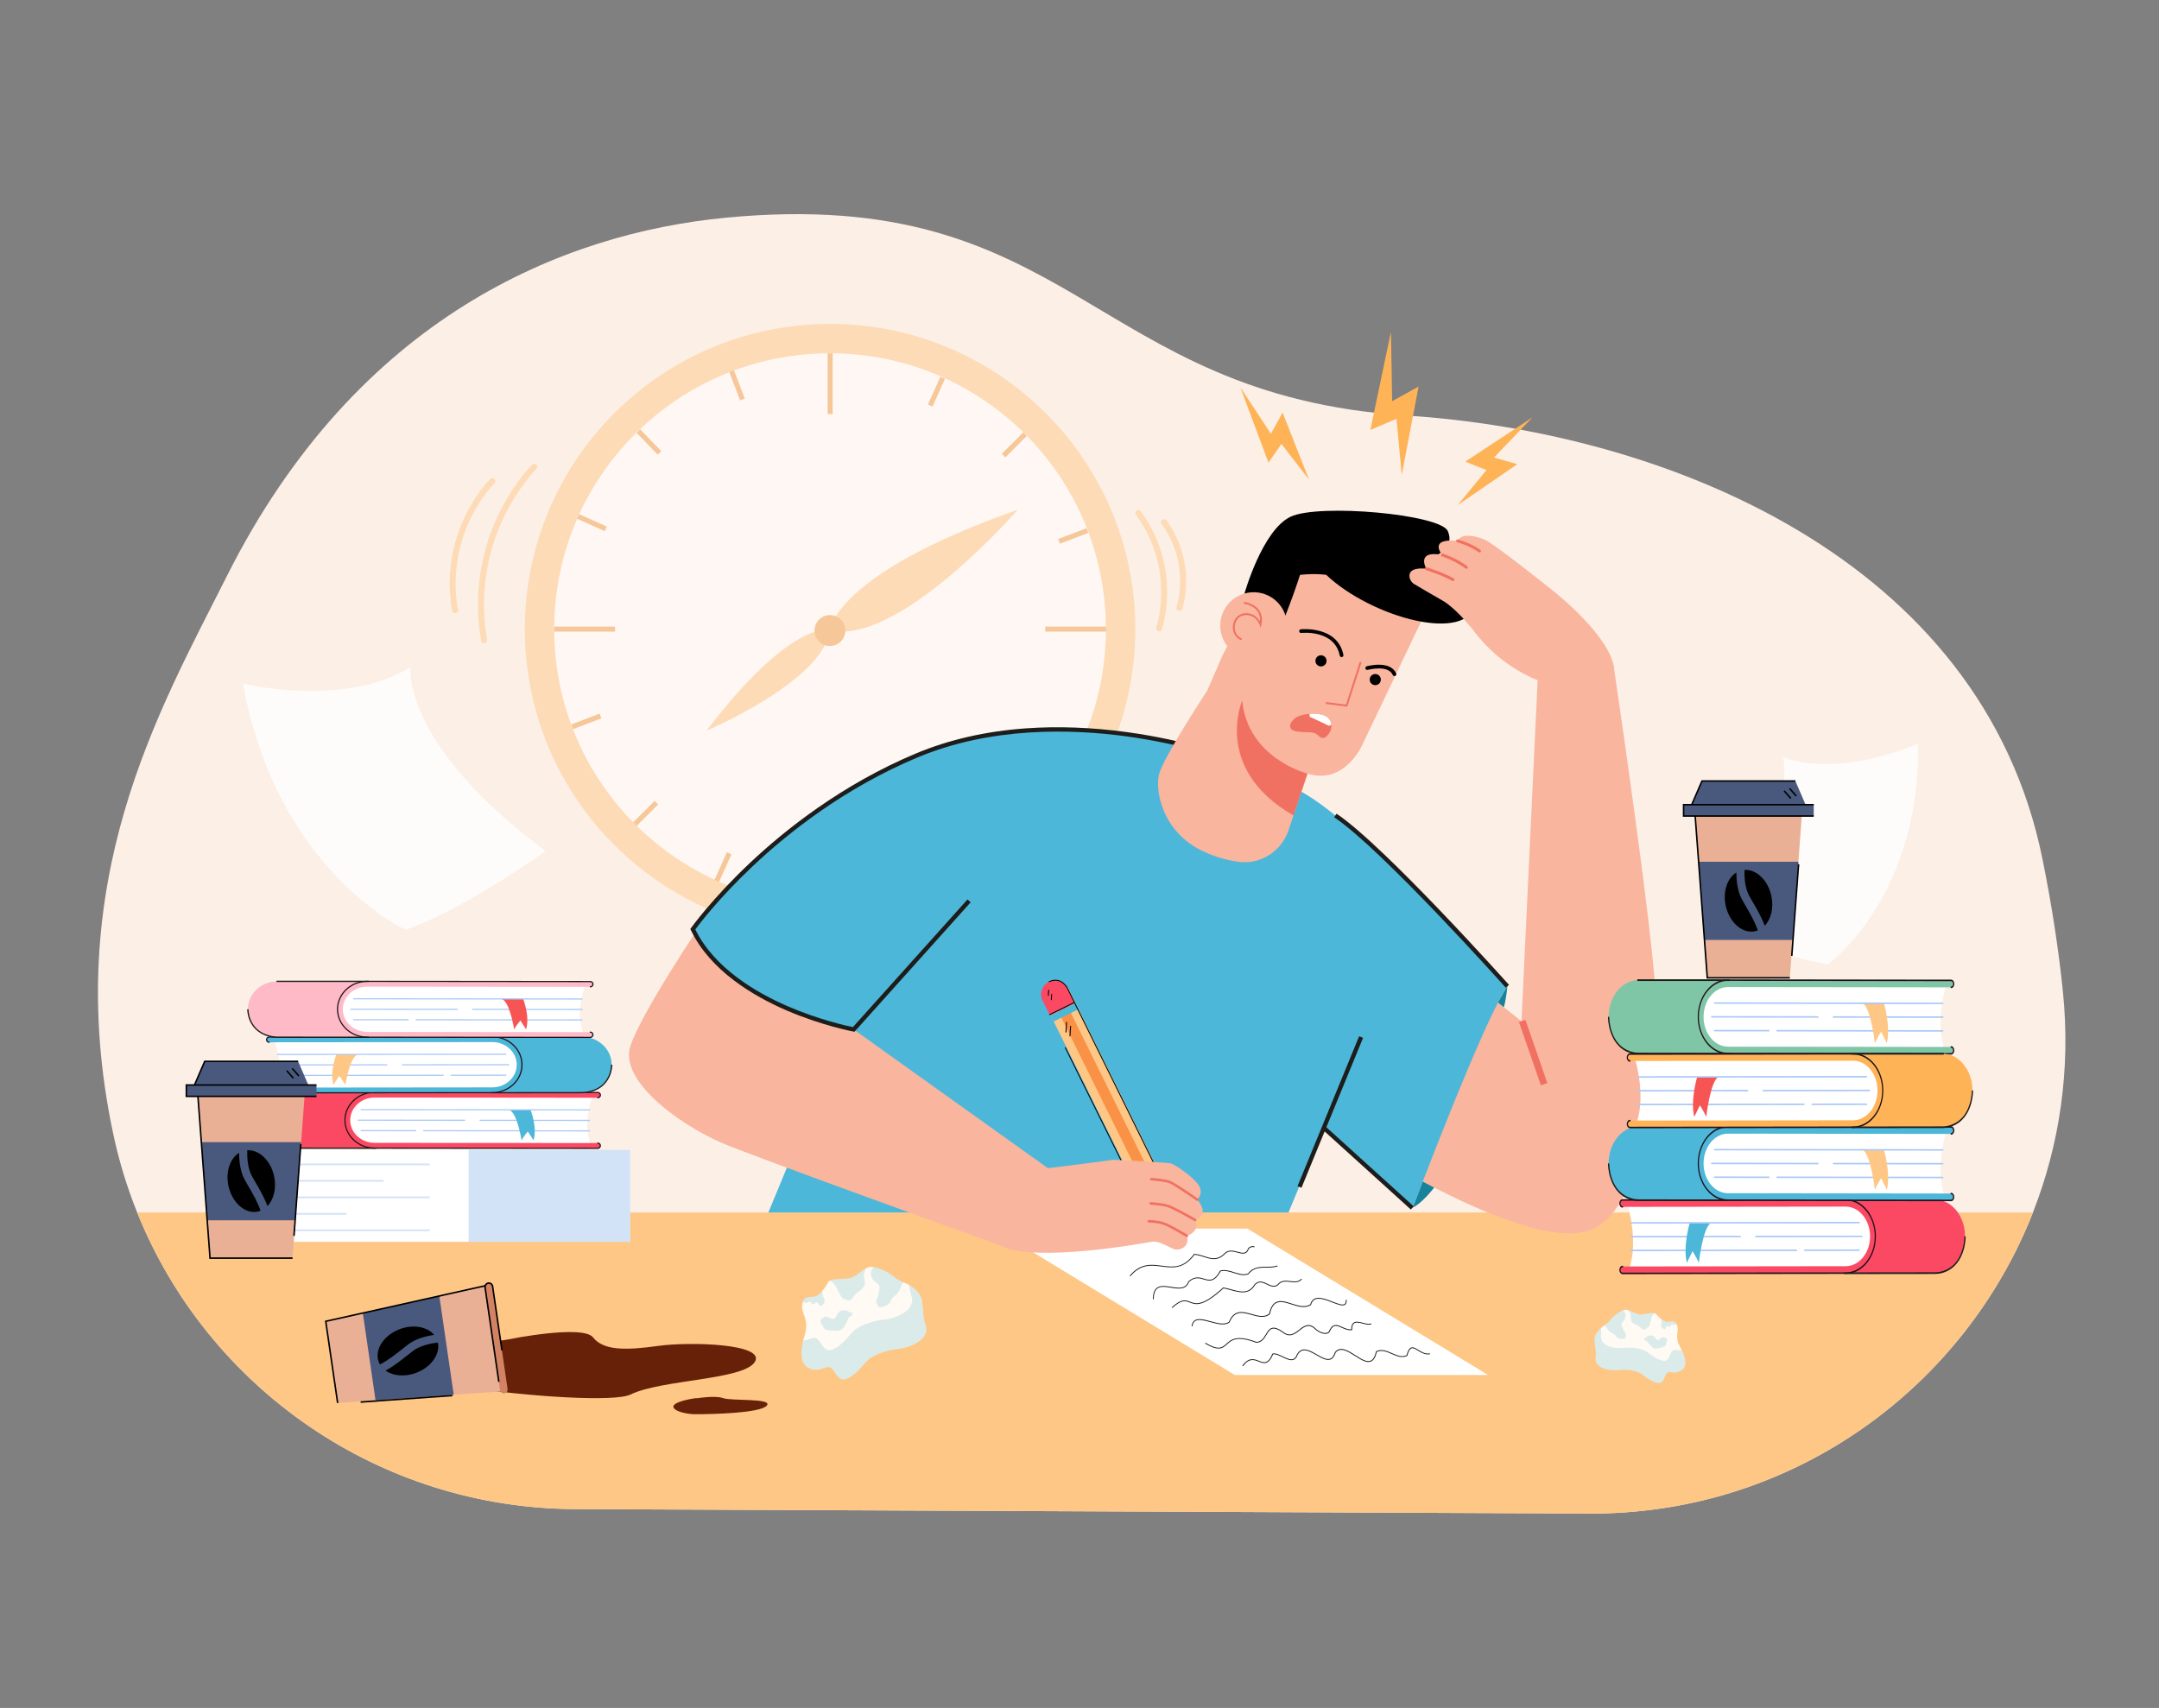 <?xml version="1.0" encoding="utf-8"?>
<!-- Generator: Adobe Illustrator 27.0.0, SVG Export Plug-In . SVG Version: 6.00 Build 0)  -->
<svg version="1.1" id="Layer_1" xmlns="http://www.w3.org/2000/svg" xmlns:xlink="http://www.w3.org/1999/xlink" x="0px" y="0px"
	 viewBox="0 0 2527.88 2000" style="enable-background:new 0 0 2527.88 2000;" xml:space="preserve">
<rect x="0" y="0" width="2527.88" height="2000" fill="#808080" stroke="none"/>
<style type="text/css">
	.st0{fill:#FCEFE6;}
	.st1{opacity:0.5;}
	.st2{fill:#FEC786;}
	.st3{fill:#FFFFFF;}
	.st4{fill:#EFA04B;}
	.st5{fill:#FC4963;}
	.st6{fill:#AAC9F8;}
	.st7{fill:#21111D;}
	.st8{fill:#4CB7D8;}
	.st9{fill:#1D1D1B;}
	.st10{fill:#FEBAC7;}
	.st11{fill:#F75553;}
	.st12{opacity:0.3;}
	.st13{fill:#6AA2E5;}
	.st14{fill:#F9B59D;}
	.st15{fill:#F99247;}
	.st16{fill:#F7D6B2;}
	.st17{fill:#FF424D;}
	.st18{fill:#F07162;}
	.st19{fill:#18829B;}
	.st20{fill:#7FC6A6;}
	.st21{fill:#FFB357;}
	.st22{fill:#FFFAF3;}
	.st23{opacity:0.2;}
	.st24{fill:#45AFC9;}
	.st25{opacity:0.8;}
	.st26{fill:#EAB096;}
	.st27{fill:#F7DACD;}
	.st28{fill:#49597D;}
	.st29{fill:#662108;}
	.st30{fill:#D38363;}
</style>
<g>
	<g>
		<g>
			<g>
				<g>
					<g>
						<path class="st0" d="M673.06,1767.13l1196.12,5.26c234.61-2.58,431.4-149.57,511.11-352.63
							c31.14-79.34,44.42-167.25,35.09-258.44c-4.94-48.33-12.74-100.09-23.96-155.48c-71.23-351.77-441.28-499.69-744.82-519.26
							c-370.29-23.88-390.16-270.84-797.2-231.61c-190.29,18.34-431.13,116.06-583.59,419.26
							c-79.46,158.02-195.99,357.95-133.22,653.64c6.76,31.83,16.17,62.53,27.98,91.89
							C243.51,1625.94,444.58,1766.12,673.06,1767.13z"/>
					</g>
				</g>
			</g>
		</g>
	</g>
	<g class="st1">
		<g>
			<circle class="st2" cx="971.89" cy="736.69" r="357.38"/>
		</g>
		<g>
			<circle class="st3" cx="971.89" cy="736.69" r="322.99"/>
		</g>
		<g>
			<path class="st2" d="M1191.54,596.96c-216.71,76.2-219.56,141.3-219.56,141.3C1053.52,755.95,1191.54,596.96,1191.54,596.96z"/>
		</g>
		<g>
			<path class="st2" d="M827.22,855.64c0,0,138.28-58.83,144.17-118.09C971.39,737.55,926.55,725.2,827.22,855.64z"/>
		</g>
		<g>
			
				<ellipse transform="matrix(0.098 -0.995 0.995 0.098 141.912 1633.115)" class="st4" cx="971.97" cy="738.26" rx="18.07" ry="18.07"/>
		</g>
		<g>
			<rect x="969.04" y="413.7" class="st4" width="5.87" height="71.16"/>
		</g>
		<g>
			<rect x="969.04" y="988.52" class="st4" width="5.87" height="71.16"/>
		</g>
		<g>
			<rect x="1223.81" y="733.75" class="st4" width="71.16" height="5.87"/>
		</g>
		<g>
			<rect x="648.98" y="733.75" class="st4" width="71.16" height="5.87"/>
		</g>
		<g>
			
				<rect x="1169.99" y="517.94" transform="matrix(0.707 -0.707 0.707 0.707 -20.423 992.451)" class="st4" width="35.58" height="5.87"/>
		</g>
		<g>
			
				<rect x="738.37" y="949.56" transform="matrix(0.707 -0.707 0.707 0.707 -452.041 813.666)" class="st4" width="35.58" height="5.87"/>
		</g>
		<g>
			
				<rect x="1077.65" y="1004.12" transform="matrix(0.934 -0.356 0.356 0.934 -292.932 451.461)" class="st4" width="5.87" height="35.58"/>
		</g>
		<g>
			
				<rect x="860.42" y="433.68" transform="matrix(0.934 -0.356 0.356 0.934 -104.146 336.814)" class="st4" width="5.87" height="35.58"/>
		</g>
		<g>
			
				<rect x="829.3" y="1012.23" transform="matrix(0.409 -0.912 0.912 0.409 -425.812 1372.729)" class="st4" width="35.58" height="5.87"/>
		</g>
		<g>
			
				<rect x="1079.06" y="455.27" transform="matrix(0.409 -0.912 0.912 0.409 229.958 1271.551)" class="st4" width="35.58" height="5.87"/>
		</g>
		<g>
			
				<rect x="668.96" y="842.36" transform="matrix(0.934 -0.356 0.356 0.934 -255.862 299.736)" class="st4" width="35.58" height="5.87"/>
		</g>
		<g>
			
				<rect x="1239.4" y="625.14" transform="matrix(0.934 -0.356 0.356 0.934 -141.212 488.525)" class="st4" width="35.58" height="5.87"/>
		</g>
		<g>
			
				<rect x="690.55" y="594.02" transform="matrix(0.409 -0.912 0.912 0.409 -148.515 994.253)" class="st4" width="5.87" height="35.58"/>
		</g>
		<g>
			
				<rect x="1247.52" y="843.78" transform="matrix(0.409 -0.912 0.912 0.409 -47.337 1650.028)" class="st4" width="5.87" height="35.58"/>
		</g>
		<g>
			
				<rect x="756.85" y="499.52" transform="matrix(0.719 -0.695 0.695 0.719 -145.99 673.705)" class="st4" width="5.87" height="35.58"/>
		</g>
		<g>
			
				<rect x="1181.22" y="938.27" transform="matrix(0.719 -0.695 0.695 0.719 -331.686 1092.072)" class="st4" width="5.87" height="35.58"/>
		</g>
	</g>
	<g>
		<path class="st2" d="M673.06,1767.13l1196.12,5.26c234.61-2.58,431.4-149.57,511.11-352.63H160.57
			C243.51,1625.94,444.58,1766.12,673.06,1767.13z"/>
	</g>
	<g>
		<g>
			<g>
				<g>
					<g>
						<g>
							<g>
								<g>
									<path class="st5" d="M333.66,1285.21l261.21,0.25c1.7,0,3.08-1.38,3.08-3.08c0-1.7-1.38-3.08-3.08-3.08l-261.21-0.25
										c-19.16-0.02-34.77,14.63-34.79,32.66c-0.02,18.03,15.56,32.71,34.72,32.73l261.21,0.25c1.7,0,3.08-1.38,3.08-3.08
										c0-1.7-1.38-3.08-3.08-3.08l-261.21-0.25c-15.77-0.02-28.58-11.93-28.57-26.56
										C305.06,1297.08,317.89,1285.19,333.66,1285.21z"/>
								</g>
							</g>
						</g>
					</g>
				</g>
			</g>
			<g>
				<g>
					<path class="st5" d="M349.09,1280.87c-0.67,0-33.59,5.12-33.59,5.12l-11.57,12.79l-1.33,18.58l9.13,19.76l26.24,4.26h72.51
						h16.91l-18.54-14.14l-0.86-23.22l20.98-22.95C428.97,1281.05,349.76,1280.87,349.09,1280.87z"/>
				</g>
			</g>
			<g>
				<g>
					<g>
						<g>
							<g>
								<g>
									<path class="st3" d="M431.35,1283.74l-17.86,9.31l-5.48,15.41l-0.02,18.65l19.65,12.2l22.31,2.05l241.77-1.8
										c-10.52-23.94,2.08-55.57,2.08-55.57L431.35,1283.74z"/>
								</g>
							</g>
						</g>
					</g>
				</g>
			</g>
			<g>
				<g>
					<g>
						<g>
							<g>
								<g>
									<g>
										<path class="st5" d="M438.68,1285.21l261.21,0.25c1.7,0,3.08-1.38,3.08-3.08c0-1.7-1.38-3.08-3.08-3.08l-261.21-0.25
											c-19.16-0.02-34.77,14.63-34.79,32.66c-0.02,18.03,15.56,32.71,34.72,32.73l261.21,0.25c1.7,0,3.08-1.38,3.08-3.08
											c0-1.7-1.38-3.08-3.08-3.08l-261.21-0.25c-15.77-0.02-28.58-11.93-28.57-26.56
											C410.07,1297.08,422.91,1285.19,438.68,1285.21z"/>
									</g>
								</g>
							</g>
						</g>
					</g>
				</g>
			</g>
			<g>
				<g>
					<g>
						<g>
							<g>
								<g>
									<path class="st6" d="M690.23,1312.67c0.38,0,0.68-0.31,0.69-0.68c0-0.38-0.31-0.68-0.68-0.69l-128.19-0.12
										c-0.38,0-0.68,0.31-0.69,0.68c0,0.38,0.31,0.68,0.68,0.69L690.23,1312.67z"/>
								</g>
							</g>
						</g>
					</g>
				</g>
			</g>
			<g>
				<g>
					<g>
						<g>
							<g>
								<g>
									<path class="st6" d="M543.99,1312.53c0.38,0,0.68-0.31,0.69-0.68c0-0.38-0.31-0.68-0.68-0.69l-124.54-0.12
										c-0.38,0-0.68,0.31-0.69,0.68c0,0.38,0.31,0.68,0.68,0.69L543.99,1312.53z"/>
								</g>
							</g>
						</g>
					</g>
				</g>
			</g>
			<g>
				<g>
					<g>
						<g>
							<g>
								<g>
									<path class="st6" d="M486.68,1324.73c0.38,0,0.68-0.31,0.69-0.68c0-0.38-0.31-0.68-0.68-0.69l-63.9-0.06
										c-0.38,0-0.68,0.31-0.69,0.68c0,0.38,0.31,0.69,0.68,0.69L486.68,1324.73z"/>
								</g>
							</g>
						</g>
					</g>
				</g>
			</g>
			<g>
				<g>
					<g>
						<g>
							<g>
								<g>
									<path class="st6" d="M690.22,1324.93c0.38,0,0.68-0.31,0.69-0.68c0-0.38-0.31-0.68-0.68-0.69l-194.16-0.19
										c-0.38,0-0.68,0.31-0.69,0.68c0,0.38,0.31,0.68,0.68,0.69L690.22,1324.93z"/>
								</g>
							</g>
						</g>
					</g>
				</g>
			</g>
			<g>
				<g>
					<g>
						<g>
							<g>
								<g>
									<g>
										<path class="st7" d="M699.89,1284.77c-0.38,0-0.68,0.31-0.69,0.68c0,0.38,0.31,0.68,0.68,0.69c2.08,0,3.77-1.69,3.77-3.76
											c0-2.08-1.68-3.77-3.76-3.77l-261.21-0.25c-19.54-0.02-35.45,14.94-35.47,33.34c-0.02,18.4,15.87,33.39,35.41,33.41
											l261.21,0.25c2.08,0,3.77-1.69,3.77-3.76c0-2.08-1.68-3.77-3.76-3.77c-0.38,0-0.68,0.31-0.69,0.68
											c0,0.38,0.31,0.68,0.68,0.69c1.32,0,2.4,1.08,2.39,2.4c0,1.32-1.08,2.39-2.4,2.39l-261.21-0.25
											c-18.79-0.02-34.06-14.39-34.04-32.04c0.02-17.65,15.31-31.99,34.1-31.98l261.21,0.25c1.32,0,2.39,1.08,2.39,2.4
											C702.29,1283.7,701.21,1284.77,699.89,1284.77z"/>
									</g>
								</g>
							</g>
						</g>
					</g>
				</g>
			</g>
			<g>
				<g>
					<g>
						<g>
							<g>
								<g>
									<path class="st8" d="M617.97,1324.89l6.67,10.34c4.76-15.08-3.45-35.59-3.45-35.59l-25.56-0.02
										c9.89,1.9,14.97,35.6,14.97,35.6C613.4,1330.36,617.97,1324.89,617.97,1324.89z"/>
								</g>
							</g>
						</g>
					</g>
				</g>
			</g>
			<g>
				<g>
					<g>
						<g>
							<g>
								<g>
									<path class="st6" d="M690.24,1300.39c0.38,0,0.68-0.31,0.69-0.68c0-0.38-0.31-0.68-0.68-0.69l-267.43-0.26
										c-0.38,0-0.68,0.31-0.69,0.68c0,0.38,0.31,0.68,0.68,0.69L690.24,1300.39z"/>
								</g>
							</g>
						</g>
					</g>
				</g>
			</g>
			<g>
				<g>
					<rect x="332.41" y="1278.31" class="st9" width="108.1" height="1.5"/>
				</g>
			</g>
			<g>
				<g>
					<path class="st9" d="M298.13,1311.69c-0.01,0.26-0.09,6.39,2.96,13.44c2.82,6.52,8.97,15.05,22.21,18.61
						c0.19,0.06,4.72,1.44,10.3,1.45l106.91,0.1l0-1.5l-106.91-0.1c-5.34-0.01-9.82-1.37-9.89-1.39
						c-10.16-2.73-17.31-8.69-21.22-17.71c-2.94-6.76-2.86-12.81-2.86-12.87L298.13,1311.69z"/>
				</g>
			</g>
		</g>
		<g>
			<g>
				<g>
					<g>
						<g>
							<g>
								<g>
									<path class="st8" d="M681.47,1273.32l-261.21,0.25c-1.7,0-3.08,1.38-3.08,3.08c0,1.7,1.38,3.08,3.08,3.08l261.21-0.25
										c19.16-0.02,34.74-14.7,34.72-32.73c-0.02-18.03-15.62-32.68-34.79-32.66l-261.21,0.25c-1.7,0-3.08,1.38-3.08,3.08
										c0,1.7,1.38,3.08,3.08,3.08l261.21-0.25c15.77-0.02,28.61,11.87,28.62,26.5C710.06,1261.39,697.24,1273.31,681.47,1273.32z
										"/>
								</g>
							</g>
						</g>
					</g>
				</g>
			</g>
			<g>
				<g>
					<path class="st8" d="M587.7,1276.41h16.9h72.51l26.24-4.26l9.13-19.76l-1.33-18.58l-11.57-12.79c0,0-32.92-5.12-33.59-5.12
						s-79.88,0.18-79.88,0.18l20.98,22.95l-0.86,23.22L587.7,1276.41z"/>
				</g>
			</g>
			<g>
				<g>
					<g>
						<g>
							<g>
								<g>
									<path class="st3" d="M565.13,1276.41l22.31-2.05l19.65-12.2l-0.02-18.65l-5.48-15.41l-17.86-9.31l-262.46,0.25
										c0,0,12.61,31.63,2.08,55.57L565.13,1276.41z"/>
								</g>
							</g>
						</g>
					</g>
				</g>
			</g>
			<g>
				<g>
					<g>
						<g>
							<g>
								<g>
									<g>
										<path class="st8" d="M576.46,1273.32l-261.21,0.25c-1.7,0-3.08,1.38-3.08,3.08c0,1.7,1.38,3.08,3.08,3.08l261.21-0.25
											c19.16-0.02,34.74-14.7,34.72-32.73c-0.02-18.03-15.62-32.68-34.79-32.66l-261.21,0.25c-1.7,0-3.08,1.38-3.08,3.08
											c0,1.7,1.38,3.08,3.08,3.08l261.21-0.25c15.77-0.02,28.61,11.87,28.62,26.5C605.04,1261.39,592.22,1273.31,576.46,1273.32
											z"/>
									</g>
								</g>
							</g>
						</g>
					</g>
				</g>
			</g>
			<g>
				<g>
					<g>
						<g>
							<g>
								<g>
									<path class="st6" d="M453.04,1247.59c0.38,0,0.68-0.31,0.68-0.69c0-0.38-0.31-0.68-0.69-0.68l-128.19,0.12
										c-0.38,0-0.68,0.31-0.68,0.69c0,0.38,0.31,0.68,0.69,0.68L453.04,1247.59z"/>
								</g>
							</g>
						</g>
					</g>
				</g>
			</g>
			<g>
				<g>
					<g>
						<g>
							<g>
								<g>
									<path class="st6" d="M595.63,1247.46c0.38,0,0.68-0.31,0.68-0.69c0-0.38-0.31-0.68-0.69-0.68l-124.54,0.12
										c-0.38,0-0.68,0.31-0.68,0.69c0,0.38,0.31,0.68,0.69,0.68L595.63,1247.46z"/>
								</g>
							</g>
						</g>
					</g>
				</g>
			</g>
			<g>
				<g>
					<g>
						<g>
							<g>
								<g>
									<path class="st6" d="M592.3,1259.72c0.38,0,0.68-0.31,0.68-0.69c0-0.38-0.31-0.68-0.69-0.68l-63.9,0.06
										c-0.38,0-0.68,0.31-0.68,0.69c0,0.38,0.31,0.68,0.69,0.68L592.3,1259.72z"/>
								</g>
							</g>
						</g>
					</g>
				</g>
			</g>
			<g>
				<g>
					<g>
						<g>
							<g>
								<g>
									<path class="st6" d="M519.02,1259.79c0.38,0,0.68-0.31,0.68-0.69c0-0.38-0.31-0.68-0.69-0.68l-194.16,0.19
										c-0.38,0-0.68,0.31-0.68,0.69c0,0.38,0.31,0.68,0.69,0.68L519.02,1259.79z"/>
								</g>
							</g>
						</g>
					</g>
				</g>
			</g>
			<g>
				<g>
					<g>
						<g>
							<g>
								<g>
									<g>
										<path class="st7" d="M315.25,1274.26c0.38,0,0.68-0.31,0.68-0.69c0-0.38-0.31-0.68-0.69-0.68c-2.08,0-3.76,1.69-3.76,3.77
											c0,2.08,1.69,3.76,3.77,3.76l261.21-0.25c19.54-0.02,35.43-15.01,35.41-33.41c-0.02-18.4-15.93-33.36-35.47-33.34
											l-261.21,0.25c-2.08,0-3.76,1.69-3.76,3.77c0,2.08,1.69,3.76,3.77,3.76c0.38,0,0.68-0.31,0.68-0.69
											c0-0.38-0.31-0.68-0.69-0.68c-1.32,0-2.4-1.07-2.4-2.39c0-1.32,1.07-2.4,2.39-2.4l261.21-0.25
											c18.79-0.02,34.08,14.33,34.1,31.98c0.02,17.65-15.25,32.02-34.04,32.04l-261.21,0.25c-1.32,0-2.4-1.07-2.4-2.39
											C312.85,1275.33,313.92,1274.26,315.25,1274.26z"/>
									</g>
								</g>
							</g>
						</g>
					</g>
				</g>
			</g>
			<g>
				<g>
					<g>
						<g>
							<g>
								<g>
									<path class="st2" d="M404.49,1270.26c0,0,5.07-33.7,14.97-35.6l-25.56,0.02c0,0-8.21,20.5-3.45,35.58l6.67-10.34
										C397.12,1259.94,401.69,1265.41,404.49,1270.26z"/>
								</g>
							</g>
						</g>
					</g>
				</g>
			</g>
			<g>
				<g>
					<g>
						<g>
							<g>
								<g>
									<path class="st6" d="M592.27,1235.19c0.38,0,0.68-0.31,0.68-0.69c0-0.38-0.31-0.68-0.69-0.68l-267.43,0.26
										c-0.38,0-0.68,0.31-0.68,0.69c0,0.38,0.31,0.68,0.69,0.68L592.27,1235.19z"/>
								</g>
							</g>
						</g>
					</g>
				</g>
			</g>
			<g>
				<g>
					<rect x="574.57" y="1213.36" class="st9" width="108.1" height="1.5"/>
				</g>
			</g>
			<g>
				<g>
					<path class="st9" d="M691.37,1277.34c-0.07,0.02-4.55,1.38-9.89,1.39l-106.91,0.1l0,1.5l106.91-0.1
						c5.58-0.01,10.11-1.39,10.3-1.45c13.24-3.56,19.39-12.08,22.21-18.61c3.05-7.05,2.97-13.18,2.96-13.44l-1.5,0.03
						c0,0.06,0.08,6.11-2.86,12.87C708.67,1268.66,701.53,1274.61,691.37,1277.34z"/>
				</g>
			</g>
		</g>
		<g>
			<g>
				<g>
					<g>
						<g>
							<g>
								<g>
									<path class="st10" d="M324.98,1155.31l261.21,0.25c1.7,0,3.08-1.38,3.08-3.08c0-1.7-1.38-3.08-3.08-3.08l-261.21-0.25
										c-19.16-0.02-34.77,14.63-34.79,32.66c-0.02,18.03,15.56,32.71,34.72,32.73l261.21,0.25c1.7,0,3.08-1.38,3.08-3.08
										c0-1.7-1.38-3.08-3.08-3.08l-261.21-0.25c-15.77-0.02-28.58-11.93-28.57-26.56
										C296.38,1167.18,309.22,1155.29,324.98,1155.31z"/>
								</g>
							</g>
						</g>
					</g>
				</g>
			</g>
			<g>
				<g>
					<path class="st10" d="M340.41,1150.96c-0.67,0-33.59,5.12-33.59,5.12l-11.57,12.79l-1.33,18.58l9.13,19.76l26.24,4.26h72.51
						h16.91l-18.54-14.14l-0.86-23.22l20.98-22.95C420.29,1151.15,341.08,1150.96,340.41,1150.96z"/>
				</g>
			</g>
			<g>
				<g>
					<g>
						<g>
							<g>
								<g>
									<path class="st3" d="M422.67,1153.84l-17.86,9.31l-5.48,15.41l-0.02,18.65l19.65,12.2l22.31,2.05l241.77-1.8
										c-10.52-23.94,2.08-55.57,2.08-55.57L422.67,1153.84z"/>
								</g>
							</g>
						</g>
					</g>
				</g>
			</g>
			<g>
				<g>
					<g>
						<g>
							<g>
								<g>
									<g>
										<path class="st10" d="M430,1155.31l261.21,0.25c1.7,0,3.08-1.38,3.08-3.08c0-1.7-1.38-3.08-3.08-3.08l-261.21-0.25
											c-19.16-0.02-34.77,14.63-34.79,32.66c-0.02,18.03,15.56,32.71,34.72,32.73l261.21,0.25c1.7,0,3.08-1.38,3.08-3.08
											c0-1.7-1.38-3.08-3.08-3.08l-261.21-0.25c-15.77-0.02-28.58-11.93-28.57-26.56C401.4,1167.18,414.23,1155.29,430,1155.31z
											"/>
									</g>
								</g>
							</g>
						</g>
					</g>
				</g>
			</g>
			<g>
				<g>
					<g>
						<g>
							<g>
								<g>
									<path class="st6" d="M681.55,1182.76c0.38,0,0.68-0.31,0.69-0.68c0-0.38-0.31-0.68-0.68-0.69l-128.19-0.12
										c-0.38,0-0.68,0.31-0.69,0.68c0,0.38,0.31,0.68,0.68,0.69L681.55,1182.76z"/>
								</g>
							</g>
						</g>
					</g>
				</g>
			</g>
			<g>
				<g>
					<g>
						<g>
							<g>
								<g>
									<path class="st6" d="M535.31,1182.62c0.38,0,0.68-0.31,0.69-0.68c0-0.38-0.31-0.68-0.68-0.69l-124.54-0.12
										c-0.38,0-0.68,0.31-0.69,0.68c0,0.38,0.31,0.68,0.68,0.69L535.31,1182.62z"/>
								</g>
							</g>
						</g>
					</g>
				</g>
			</g>
			<g>
				<g>
					<g>
						<g>
							<g>
								<g>
									<path class="st6" d="M478.01,1194.83c0.38,0,0.68-0.31,0.69-0.68c0-0.38-0.31-0.68-0.68-0.69l-63.9-0.06
										c-0.38,0-0.68,0.31-0.69,0.68c0,0.38,0.31,0.68,0.68,0.69L478.01,1194.83z"/>
								</g>
							</g>
						</g>
					</g>
				</g>
			</g>
			<g>
				<g>
					<g>
						<g>
							<g>
								<g>
									<path class="st6" d="M681.54,1195.03c0.38,0,0.68-0.31,0.69-0.68c0-0.38-0.31-0.68-0.68-0.69l-194.16-0.19
										c-0.38,0-0.68,0.31-0.69,0.68c0,0.38,0.31,0.68,0.68,0.69L681.54,1195.03z"/>
								</g>
							</g>
						</g>
					</g>
				</g>
			</g>
			<g>
				<g>
					<g>
						<g>
							<g>
								<g>
									<g>
										<path class="st7" d="M691.21,1154.87c-0.38,0-0.68,0.31-0.69,0.68c0,0.38,0.31,0.68,0.68,0.69c2.08,0,3.77-1.69,3.77-3.76
											c0-2.08-1.68-3.77-3.76-3.77l-261.21-0.25c-19.54-0.02-35.45,14.94-35.47,33.34c-0.02,18.4,15.87,33.39,35.41,33.41
											l261.21,0.25c2.08,0,3.77-1.69,3.77-3.76c0-2.08-1.68-3.77-3.76-3.77c-0.38,0-0.68,0.31-0.69,0.68
											c0,0.38,0.31,0.68,0.68,0.69c1.32,0,2.4,1.08,2.39,2.4c0,1.32-1.08,2.39-2.4,2.39l-261.21-0.25
											c-18.79-0.02-34.06-14.39-34.04-32.04c0.02-17.65,15.31-31.99,34.1-31.98l261.21,0.25c1.32,0,2.39,1.08,2.39,2.4
											C693.61,1153.8,692.53,1154.87,691.21,1154.87z"/>
									</g>
								</g>
							</g>
						</g>
					</g>
				</g>
			</g>
			<g>
				<g>
					<g>
						<g>
							<g>
								<g>
									<path class="st11" d="M609.29,1194.99l6.67,10.34c4.76-15.08-3.45-35.59-3.45-35.59l-25.56-0.02
										c9.89,1.9,14.97,35.6,14.97,35.6C604.72,1200.46,609.29,1194.99,609.29,1194.99z"/>
								</g>
							</g>
						</g>
					</g>
				</g>
			</g>
			<g>
				<g>
					<g>
						<g>
							<g>
								<g>
									<path class="st6" d="M681.56,1170.49c0.38,0,0.68-0.31,0.69-0.68c0-0.38-0.31-0.69-0.68-0.69l-267.43-0.26
										c-0.38,0-0.68,0.31-0.69,0.68c0,0.38,0.31,0.68,0.68,0.69L681.56,1170.49z"/>
								</g>
							</g>
						</g>
					</g>
				</g>
			</g>
			<g>
				<g>
					<rect x="323.73" y="1148.4" class="st9" width="108.1" height="1.5"/>
				</g>
			</g>
			<g>
				<g>
					<path class="st9" d="M289.45,1181.79c-0.01,0.26-0.09,6.39,2.96,13.44c2.82,6.52,8.97,15.05,22.21,18.61
						c0.19,0.06,4.72,1.44,10.3,1.45l106.91,0.1l0-1.5l-106.91-0.1c-5.34-0.01-9.82-1.37-9.89-1.39
						c-10.16-2.73-17.31-8.69-21.22-17.71c-2.94-6.76-2.86-12.81-2.86-12.87L289.45,1181.79z"/>
				</g>
			</g>
		</g>
	</g>
	<g>
		<g>
			<rect x="274.51" y="1346.45" class="st3" width="463.37" height="107.75"/>
		</g>
		<g class="st12">
			<rect x="548.65" y="1346.45" class="st13" width="189.23" height="107.75"/>
		</g>
		<g class="st12">
			<rect x="274.51" y="1362.47" class="st13" width="228.69" height="2.07"/>
		</g>
		<g class="st12">
			<rect x="328.57" y="1381.76" class="st13" width="120.58" height="2.07"/>
		</g>
		<g class="st12">
			<rect x="274.51" y="1401.04" class="st13" width="228.69" height="2.07"/>
		</g>
		<g class="st12">
			<rect x="274.51" y="1420.32" class="st13" width="131.05" height="2.07"/>
		</g>
		<g class="st12">
			<rect x="274.51" y="1439.6" class="st13" width="228.69" height="2.07"/>
		</g>
	</g>
	<g>
		<polygon class="st3" points="1742.28,1610.09 1460.4,1438.66 1163.87,1438.66 1445.75,1610.09 		"/>
	</g>
	<g>
		<path class="st14" d="M1861.13,1440.66c67.72-24.78,80.9-192.86,77.59-272.14c-3.3-79.29-49.9-392.15-49.9-392.15
			c-84.24,11.56-88.42,19.92-88.42,19.92l-18.95,399.63l-105.71-84.13l-61.12,242.7
			C1614.62,1354.49,1793.41,1465.44,1861.13,1440.66z"/>
	</g>
	<g>
		<path class="st8" d="M1508.66,1419.76l41.54-99.95l104.06,94.15c0,0,82.59-219.38,110.67-259.03l-12.11-12.45
			c-32.42-33.32-173.26-191.91-238.74-220.19c-2.97-1.28-63.18-27.67-66.22-28.95c-138.59-58.58-284.18-36.03-345.29-19.51
			c-61.12,16.52-230.26,120.12-291.38,214.27c0,0,55.17,64.88,179.06,112.78l-90.62,218.88H1508.66z"/>
	</g>
	<g>
		<path class="st14" d="M1173.23,1459.09l61.12-85.89l-248.59-177.57c0,0-147.01-130.49-165.18-113.15c0,0-70.2,104.06-82.59,142.88
			c-12.39,38.82,52.57,88.6,105.42,112.22C876.28,1352.27,1173.23,1459.09,1173.23,1459.09z"/>
	</g>
	<g>
		<g>
			<g>
				<g>
					<g>
						<g>
							
								<rect x="1279.83" y="1148.72" transform="matrix(0.897 -0.443 0.443 0.897 -436.029 706.629)" class="st2" width="32.46" height="277.72"/>
						</g>
					</g>
				</g>
			</g>
			<g>
				<g>
					<g>
						<g>
							
								<rect x="1289.82" y="1148.72" transform="matrix(0.897 -0.443 0.443 0.897 -436.029 706.63)" class="st15" width="12.48" height="277.72"/>
						</g>
					</g>
				</g>
			</g>
			<g>
				<g>
					<g>
						<g>
							
								<rect x="1229.43" y="1181.37" transform="matrix(0.897 -0.443 0.443 0.897 -396.033 673.768)" class="st8" width="32.46" height="8.17"/>
						</g>
					</g>
				</g>
			</g>
			<g>
				<g>
					<g>
						<g>
							<path class="st5" d="M1258.4,1174.61l-8.64-17.5c-3.97-8.04-13.7-11.34-21.74-7.37h0c-8.04,3.97-11.34,13.7-7.37,21.74
								l8.64,17.5L1258.4,1174.61z"/>
						</g>
					</g>
				</g>
			</g>
			<g>
				<g>
					<g>
						<g>
							<path class="st16" d="M1345.28,1412.68c-2.47,1.22-3.51,4.18-2.31,6.61l32.73,29.65l-3.63-44.02
								c-1.2-2.43-4.18-3.41-6.65-2.19c-2.47,1.22-3.51,4.18-2.31,6.61c-1.2-2.43-4.68-3.16-7.77-1.64
								c-3.09,1.53-4.63,4.73-3.43,7.16C1350.73,1412.44,1347.75,1411.46,1345.28,1412.68z"/>
						</g>
					</g>
				</g>
			</g>
			<g>
				<g>
					<g>
						<g>
							<path class="st2" d="M1351.93,1414.87l-2.56-5.19l-8.96,4.42l2.56,5.19C1342.97,1419.29,1346.13,1412.99,1351.93,1414.87z"/>
						</g>
					</g>
				</g>
			</g>
			<g>
				<g>
					<g>
						<g>
							<path class="st2" d="M1372.08,1404.92l-2.56-5.19l-8.96,4.42l2.56,5.19C1363.12,1409.34,1366.28,1403.04,1372.08,1404.92z"/>
						</g>
					</g>
				</g>
			</g>
			<g>
				<g>
					<g>
						<g>
							<path class="st15" d="M1363.12,1409.34l-2.79-5.66l-11.19,5.53l2.79,5.66C1351.93,1414.87,1354.37,1407.59,1363.12,1409.34z"
								/>
						</g>
					</g>
				</g>
			</g>
			<g>
				<g>
					<g>
						<g>
							<path class="st17" d="M1364.83,1439.09l10.87,9.85l-1.21-14.62C1367.55,1433.44,1364.83,1439.09,1364.83,1439.09z"/>
						</g>
					</g>
				</g>
			</g>
		</g>
		<g>
			<g>
				<g>
					<g>
						<path d="M1355.29,1431.19l21.08,19.1l-3.74-45.41l-0.01-0.1l-122.37-247.91c-0.08-0.15-1.92-3.76-5.6-6.53
							c-3.43-2.58-9.14-4.86-16.87-1.09l0.48,0.99c5.79-2.82,11.07-2.5,15.69,0.96c3.49,2.61,5.29,6.13,5.31,6.16l122.27,247.72
							l3.5,42.52l-19.01-17.22L1355.29,1431.19z"/>
					</g>
				</g>
			</g>
		</g>
		<g>
			<g>
				<g>
					<g>
						
							<rect x="1282.8" y="1218.47" transform="matrix(0.896 -0.443 0.443 0.896 -442.489 703.184)" width="1.11" height="159.82"/>
					</g>
				</g>
			</g>
		</g>
		<g>
			<g>
				<g>
					<g>
						
							<rect x="1246.74" y="1206.73" transform="matrix(0.064 -0.998 0.998 0.064 -31.911 2380.541)" width="12.3" height="1.11"/>
					</g>
				</g>
			</g>
		</g>
		<g>
			<g>
				<g>
					<g>
						<rect x="1227.4" y="1166.9" transform="matrix(0.064 -0.998 0.998 0.064 -12.72 2321.345)" width="6.99" height="1.11"/>
					</g>
				</g>
			</g>
		</g>
		<g>
			<g>
				<g>
					<g>
						
							<rect x="1223.94" y="1161.87" transform="matrix(0.064 -0.998 0.998 0.064 -11.002 2313.117)" width="6.99" height="1.11"/>
					</g>
				</g>
			</g>
		</g>
		<g>
			<g>
				<g>
					<g>
						
							<rect x="1242.08" y="1202.19" transform="matrix(0.064 -0.998 0.998 0.064 -31.767 2371.625)" width="12.3" height="1.11"/>
					</g>
				</g>
			</g>
		</g>
		<g>
			<g>
				<g>
					<g>
						
							<rect x="1227.6" y="1181.21" transform="matrix(0.897 -0.441 0.441 0.897 -393.666 669.629)" width="32.46" height="1.11"/>
					</g>
				</g>
			</g>
		</g>
	</g>
	<g>
		<g>
			<g>
				<g>
					<path class="st14" d="M1403.6,1388.08c-5.94-9.67-27.94-24.42-32.38-25.65c-4.46-1.21-67.2-4.38-67.2-4.38
						s-76.83,10.44-81.06,10.05l-52.52,89.98c40.32,21.94,173.27-3.29,179.16-4.17c5.44-0.82,15.67,4.14,22.07,7.64
						c5.33,2.92,12.16,2.01,16.11-2.6c2.3-2.68,3.6-6.46,1.87-11.7c0,0,16.29-5.07,9.75-18.6c0,0,17.98-5.38,2.53-23.86
						C1401.93,1404.79,1409.54,1397.73,1403.6,1388.08z"/>
				</g>
			</g>
		</g>
		<g>
			<g>
				<g>
					<g>
						<g>
							<g>
								<path class="st18" d="M1369.09,1385.5c4.39,1.71,22.85,14.15,31.99,20.48c0.67,0.46,1.59,0.31,2.05-0.35
									c0.47-0.66,0.29-1.57-0.37-2.03c-1.09-0.76-26.8-18.55-32.61-20.81c-5.86-2.28-21.34-3.41-22-3.46
									c-0.81-0.06-1.51,0.54-1.57,1.35c-0.03,0.42,0.13,0.81,0.4,1.1c0.25,0.26,0.59,0.43,0.97,0.46
									C1348.12,1382.24,1363.65,1383.38,1369.09,1385.5z"/>
							</g>
						</g>
					</g>
				</g>
			</g>
		</g>
		<g>
			<g>
				<g>
					<g>
						<g>
							<g>
								<path class="st18" d="M1366.83,1413.51c7.12,2.2,31.6,16.25,31.85,16.39c0.71,0.41,1.61,0.17,2.01-0.52
									c0.41-0.69,0.16-1.58-0.55-1.99c-1.02-0.59-25.02-14.36-32.45-16.66c-7.46-2.31-19.77-2.94-20.29-2.97
									c-0.81-0.04-1.5,0.58-1.54,1.38c-0.02,0.41,0.14,0.79,0.4,1.07c0.25,0.27,0.61,0.44,1.01,0.46
									C1347.4,1410.68,1359.73,1411.32,1366.83,1413.51z"/>
							</g>
						</g>
					</g>
				</g>
			</g>
		</g>
		<g>
			<g>
				<g>
					<g>
						<g>
							<g>
								<path class="st18" d="M1360.59,1433.65c7.28,2,28.09,14.69,28.3,14.82c0.69,0.42,1.6,0.22,2.03-0.47
									c0.42-0.68,0.2-1.58-0.49-2.01c-0.87-0.53-21.38-13.04-29.07-15.15c-7.67-2.11-16.05-2.21-16.41-2.21
									c-0.81-0.01-1.48,0.64-1.48,1.44c0,0.39,0.15,0.74,0.41,1.01c0.27,0.28,0.65,0.46,1.07,0.46
									C1345.03,1431.55,1353.3,1431.65,1360.59,1433.65z"/>
							</g>
						</g>
					</g>
				</g>
			</g>
		</g>
	</g>
	<g>
		<path class="st19" d="M1753.89,1173.98l6.96,5.54c3.05-11.62,4.09-24.59,4.09-24.59
			C1761.83,1159.21,1753.89,1173.98,1753.89,1173.98z"/>
	</g>
	<g>
		<path class="st19" d="M1665.86,1383.61l-11.59,30.35c10.93-4.97,24.98-23.35,24.98-23.35L1665.86,1383.61z"/>
	</g>
	<g>
		<path class="st8" d="M1090.81,1069.56l-161.94-71.97l-117.67,90.51c55.45,97.3,188.34,117.38,188.34,117.38L1090.81,1069.56z"/>
	</g>
	<g>
		<path class="st9" d="M1766.8,1153.26c-1.45-1.62-145.62-162.76-201.88-200.42l-2.78,4.15c55.73,37.31,199.48,197.98,200.93,199.6
			L1766.8,1153.26z"/>
	</g>
	<g>
		
			<rect x="1462.23" y="1298.8" transform="matrix(0.38 -0.925 0.925 0.38 -237.807 2247.993)" class="st9" width="189.79" height="5"/>
	</g>
	<g>
		
			<rect x="1599.74" y="1296.71" transform="matrix(0.671 -0.741 0.741 0.671 -486.376 1637.486)" class="st9" width="5" height="140.33"/>
	</g>
	<g>
		<path class="st9" d="M881.21,1014.4c40.52-38.24,106.94-91.41,193.3-127.54c86.2-36.06,180.23-33.31,243.93-24.65
			c69.14,9.4,118.49,27.6,118.98,27.78l1.75-4.69c-0.49-0.18-50.27-18.55-119.93-28.03c-40.92-5.57-80.64-7.04-118.03-4.38
			c-46.8,3.34-90.07,13.21-128.63,29.35c-87.11,36.44-154.07,90.05-194.91,128.61c-44.26,41.79-68.28,75.46-68.52,75.79l-0.85,1.2
			l0.63,1.32c22.62,47.45,73.18,77.23,111.61,93.85c41.47,17.94,78.16,24.85,78.53,24.91l1.38,0.26l136.07-151.59l-3.72-3.34
			l-134.18,149.49c-6.98-1.42-39.7-8.57-76.19-24.36c-37.25-16.12-86.09-44.78-108.34-90.03
			C818.74,1082.05,841.92,1051.47,881.21,1014.4z"/>
	</g>
	<g>
		<g>
			<g>
				<g>
					<g>
						<g>
							<g>
								<g>
									<g>
										<g>
											<g>
												<path class="st14" d="M1449.93,1009.18c25.81,3.59,50.42-12.11,58.69-36.81l22.25-66.47
													c43.99,13.75,64.47-34.26,64.47-34.26l69.81-146.43l-151.52-116.39l-81.91,158.02l-18.32,42.13
													c0,0-51.98,78.73-56.47,98.25c-4.49,19.52,4.17,66.98,51.25,89.42C1423.02,1003.72,1437.32,1007.42,1449.93,1009.18z"/>
											</g>
										</g>
									</g>
								</g>
							</g>
						</g>
					</g>
				</g>
			</g>
		</g>
	</g>
	<g>
		<g>
			<g>
				<g>
					<g>
						<g>
							<g>
								<g>
									<g>
										<g>
											<g>
												<path class="st18" d="M1530.88,905.89c0,0-69.93-17.6-76.43-85.51c0,0-34.8,80.11,60.02,134.54L1530.88,905.89z"/>
											</g>
										</g>
									</g>
								</g>
							</g>
						</g>
					</g>
				</g>
			</g>
		</g>
	</g>
	<g>
		<g>
			<g>
				<g>
					<g>
						<g>
							<g>
								<g>
									<g>
										<g>
											<g>
												<path d="M1523.56,741.21c1.59-0.17,39-3.94,45.11,26.53c0.24,1.18,1.38,1.94,2.56,1.7c1.18-0.24,1.94-1.38,1.7-2.56
													c-6.89-34.39-49.42-30.04-49.85-29.99c-1.19,0.13-2.05,1.21-1.92,2.4c0.06,0.58,0.35,1.08,0.77,1.43
													C1522.36,741.08,1522.95,741.27,1523.56,741.21z"/>
											</g>
										</g>
									</g>
								</g>
							</g>
						</g>
					</g>
				</g>
			</g>
		</g>
	</g>
	<g>
		<g>
			<g>
				<g>
					<g>
						<g>
							<g>
								<g>
									<g>
										<path d="M1527.96,645.12c-1.32-17.75-70.85,49.9-70.85,49.9l38.13,28.99l3.87,11.57
											C1499.11,735.59,1529.28,662.88,1527.96,645.12z"/>
									</g>
								</g>
							</g>
						</g>
					</g>
				</g>
			</g>
		</g>
	</g>
	<g>
		<g>
			<g>
				<g>
					<g>
						<g>
							<g>
								<g>
									<g>
										<g>
											<g>
												<path d="M1599.89,784.28c0.46,0.22,0.99,0.28,1.51,0.13c0.24-0.07,23.84-6.4,29.32,5.96c0.49,1.1,1.77,1.6,2.87,1.11
													c1.1-0.49,1.59-1.77,1.11-2.87c-6.99-15.78-33.33-8.7-34.45-8.39c-1.16,0.32-1.83,1.52-1.51,2.67
													C1598.9,783.53,1599.34,784.02,1599.89,784.28z"/>
											</g>
										</g>
									</g>
								</g>
							</g>
						</g>
					</g>
				</g>
			</g>
		</g>
	</g>
	<g>
		<g>
			<g>
				<g>
					<g>
						<g>
							<g>
								<g>
									<g>
										<g>
											<g>
												<path d="M1552.57,776.66c1.55-3.25,0.17-7.14-3.08-8.69c-3.25-1.55-7.14-0.17-8.69,3.08c-1.55,3.25-0.17,7.14,3.08,8.69
													C1547.13,781.29,1551.02,779.91,1552.57,776.66z"/>
											</g>
										</g>
									</g>
								</g>
							</g>
						</g>
					</g>
				</g>
			</g>
		</g>
	</g>
	<g>
		<g>
			<g>
				<g>
					<g>
						<g>
							<g>
								<g>
									<g>
										<g>
											<g>
												<path d="M1616.13,798.6c1.55-3.25,0.17-7.14-3.08-8.69c-3.25-1.55-7.14-0.17-8.69,3.08c-1.55,3.25-0.17,7.14,3.08,8.69
													C1610.69,803.23,1614.58,801.85,1616.13,798.6z"/>
											</g>
										</g>
									</g>
								</g>
							</g>
						</g>
					</g>
				</g>
			</g>
		</g>
	</g>
	<g>
		<g>
			<g>
				<g>
					<g>
						<g>
							<g>
								<g>
									<g>
										<g>
											<g>
												<path class="st14" d="M1503.15,749.45c9.29-19.5,1.02-42.84-18.47-52.14c-19.5-9.3-42.84-1.02-52.14,18.47
													c-9.3,19.5-1.02,42.84,18.47,52.14C1470.52,777.22,1493.86,768.95,1503.15,749.45z"/>
											</g>
										</g>
									</g>
								</g>
							</g>
						</g>
					</g>
				</g>
			</g>
		</g>
	</g>
	<g>
		<g>
			<g>
				<g>
					<g>
						<g>
							<g>
								<g>
									<g>
										<g>
											<g>
												<path class="st18" d="M1457,718.18c-6.86,0.76-12.06,6.05-13.26,13.48c-1.01,6.28,1.26,14.12,8.59,17.62
													c0.07,0.03,0.14,0.06,0.21,0.1c0.55,0.25,1.19,0.01,1.44-0.53c0.25-0.54,0.02-1.18-0.52-1.43
													c-0.07-0.04-0.14-0.06-0.2-0.09c-6.74-3.21-8.19-10.24-7.37-15.31c0.79-4.88,4.23-10.87,11.35-11.66
													c12.86-1.42,17.36,10.74,17.55,11.26l1.31,3.67l0.78-3.82c1.38-6.82,0.41-12.59-2.88-17.16
													c-5.7-7.91-16.23-9.3-16.67-9.36c-0.59-0.07-1.14,0.35-1.21,0.94c-0.07,0.6,0.35,1.14,0.94,1.21
													c0.1,0.01,10.06,1.34,15.19,8.48c2.37,3.3,3.37,7.36,2.98,12.09C1472.73,723.54,1467.13,717.05,1457,718.18z"/>
											</g>
										</g>
									</g>
								</g>
							</g>
						</g>
					</g>
				</g>
			</g>
		</g>
	</g>
	<g>
		<g>
			<g>
				<g>
					<g>
						<g>
							<g>
								<g>
									<g>
										<g>
											<g>
												<path class="st18" d="M1552.94,824.35l24.55,3.1l16.4-50.94c0.18-0.57-0.12-1.19-0.7-1.37
													c-0.57-0.19-1.18,0.13-1.37,0.7l-15.85,49.23l-22.76-2.87c-0.59-0.07-1.14,0.35-1.21,0.94
													c-0.06,0.48,0.2,0.92,0.61,1.12C1552.71,824.3,1552.83,824.33,1552.94,824.35z"/>
											</g>
										</g>
									</g>
								</g>
							</g>
						</g>
					</g>
				</g>
			</g>
		</g>
	</g>
	<g>
		<g>
			<g>
				<g>
					<g>
						<g>
							<g>
								<g>
									<g>
										<path d="M1695.2,621.96c-8.53-19.79-150.71-32.54-183.97-16.95c-33.26,15.59-54.12,90.02-54.12,90.02
											c48.87-29.49,95.75-21.87,95.75-21.87c52.63,49.8,165.68,81.23,175.21,32.99c9.52-48.25-46.39-55.81-46.39-55.81
											S1703.73,641.75,1695.2,621.96z"/>
									</g>
								</g>
							</g>
						</g>
					</g>
				</g>
			</g>
		</g>
	</g>
	<g>
		<path class="st18" d="M1518.43,856.58c12.04,1.86,19.42-0.99,25.17,4.79c0.25,0.26,0.52,0.51,0.77,0.73
			c5.39,4.69,9.73,0.87,13.6-6.56c0,0,1.16-3.15,0.76-6.98c-0.11-1.05-0.33-2.13-0.73-3.23c-0.69-1.91-1.9-3.83-3.9-5.49
			c-3.73-3.07-11.19-4.25-18.62-3.99c-0.68,0.03-1.37,0.06-2.05,0.12c-6.59,0.45-12.86,2.02-16.19,4.36
			c-6.5,4.59-9.96,12.24-2.53,15.27C1515.74,856.02,1516.97,856.35,1518.43,856.58z"/>
	</g>
	<g>
		<path class="st3" d="M1558.72,848.55c-0.11-1.05-0.33-2.13-0.73-3.23c-0.69-1.91-1.9-3.83-3.9-5.49
			c-3.73-3.07-11.19-4.25-18.62-3.99c-0.68,0.03-1.37,0.06-2.05,0.12c-0.16,1.86-0.07,3.29-0.07,3.29
			c14.1,6.36,22.54,10.65,22.54,10.65C1556.95,849.65,1557.91,849.14,1558.72,848.55z"/>
	</g>
	<g>
		<g>
			<path class="st14" d="M1650.3,675.25c0.36,3.7,2.62,6.95,5.81,8.85c5.9,3.52,18.87,11.21,32.63,19.06l-0.01-0.01
				c0,0,14.79,7.16,38.55,37.77c22.05,28.4,52.03,49.56,86.22,60.42l24.02,66.92c0,0,57.6-48.93,52.05-86.9
				c-5.56-37.97-70.37-88.91-70.37-88.91s-70.36-56.48-81.38-60.79c-27.19-10.62-31.14,1.68-31.14,1.68
				c-35.28-3.5-18.02,16.48-18.02,16.48c-31.34-5.91-18.72,16.05-18.72,16.05C1652.78,664.43,1649.8,670.19,1650.3,675.25z"/>
		</g>
		<g>
			<g>
				<g>
					<g>
						<g>
							<g>
								<g>
									<g>
										<g>
											<g>
												<g>
													<g>
														<g>
															<path class="st18" d="M1700.44,680.21c0.81,0.46,1.83,0.18,2.29-0.63c0.37-0.65,0.26-1.44-0.22-1.96
																c-0.12-0.13-0.25-0.24-0.41-0.33c-11.61-6.61-30.86-12.77-31.67-13.03c-0.88-0.28-1.83,0.21-2.11,1.09
																c-0.28,0.88,0.21,1.83,1.09,2.11C1669.61,667.53,1689.14,673.78,1700.44,680.21z"/>
														</g>
													</g>
												</g>
											</g>
										</g>
									</g>
								</g>
							</g>
						</g>
					</g>
				</g>
			</g>
			<g>
				<g>
					<g>
						<g>
							<g>
								<g>
									<g>
										<g>
											<g>
												<g>
													<g>
														<g>
															<path class="st18" d="M1715.96,665.74c0.74,0.56,1.79,0.41,2.35-0.33c0.5-0.66,0.44-1.56-0.1-2.14
																c-0.07-0.07-0.15-0.14-0.23-0.21c-13.11-9.89-28.21-14.64-28.84-14.84c-0.88-0.28-1.83,0.22-2.1,1.11
																c-0.27,0.88,0.22,1.82,1.11,2.1C1688.3,651.47,1703.33,656.21,1715.96,665.74z"/>
														</g>
													</g>
												</g>
											</g>
										</g>
									</g>
								</g>
							</g>
						</g>
					</g>
				</g>
			</g>
			<g>
				<g>
					<g>
						<g>
							<g>
								<g>
									<g>
										<g>
											<g>
												<g>
													<g>
														<g>
															<path class="st18" d="M1731.38,646.65c0.76,0.54,1.81,0.36,2.34-0.4c0.47-0.66,0.39-1.53-0.13-2.1
																c-0.08-0.09-0.17-0.17-0.27-0.24c-11.63-8.26-25.64-12.03-26.23-12.19c-0.9-0.24-1.82,0.3-2.05,1.19
																c-0.24,0.9,0.29,1.82,1.19,2.05C1706.37,635.01,1720.24,638.74,1731.38,646.65z"/>
														</g>
													</g>
												</g>
											</g>
										</g>
									</g>
								</g>
							</g>
						</g>
					</g>
				</g>
			</g>
		</g>
	</g>
	<g>
		
			<rect x="1790.3" y="1193.76" transform="matrix(0.945 -0.328 0.328 0.945 -304.92 655.921)" class="st18" width="8" height="78.4"/>
	</g>
	<g>
		<g>
			<path class="st9" d="M1455.63,1599.53c6.98-9.43,12.64-7.21,18.1-5.07c5.85,2.29,11.37,4.45,16.9-8.53
				c2.96-0.53,6.95,1.4,10.82,3.26c4.71,2.27,9.59,4.61,13.33,3.07c1.97-0.81,3.41-2.58,4.39-5.34c1.52-2.96,3.38-4.72,5.69-5.4
				c4.74-1.4,10.74,2.05,16.55,5.39c6.13,3.52,11.92,6.85,16.55,5.02c2.64-1.04,4.57-3.65,5.91-7.97
				c5.64-6.97,14.32-1.43,22.72,3.93c6.9,4.41,13.41,8.56,18.56,6.43c3.22-1.33,5.48-5.01,6.9-11.23c5.79-2.7,11.45-0.23,17.43,2.39
				c5.88,2.58,11.97,5.24,18.04,2.31l0.21-0.1l0.06-0.22c1.33-4.99,2.88-7.77,4.75-8.52c2.05-0.82,4.62,0.76,7.58,2.59
				c3.72,2.29,8.36,5.15,13.87,4.31c0.27-0.04,0.46-0.3,0.42-0.57c-0.04-0.27-0.3-0.46-0.57-0.42c-5.16,0.78-9.43-1.85-13.2-4.18
				c-3.2-1.97-5.96-3.68-8.48-2.67c-2.18,0.87-3.87,3.72-5.29,8.96c-5.59,2.57-11.13,0.14-17-2.43c-6-2.63-12.2-5.35-18.49-2.27
				l-0.22,0.11l-0.05,0.24c-1.34,6.03-3.42,9.54-6.36,10.76c-4.67,1.93-10.97-2.09-17.64-6.35c-8.8-5.62-17.89-11.42-24.1-3.64
				l-0.09,0.17c-1.24,4.07-2.99,6.49-5.35,7.43c-4.18,1.65-9.77-1.56-15.68-4.96c-5.99-3.44-12.18-7-17.33-5.48
				c-2.58,0.76-4.64,2.7-6.32,5.97c-0.9,2.54-2.16,4.12-3.85,4.82c-3.33,1.37-8-0.88-12.51-3.05c-4.32-2.08-8.4-4.05-11.73-3.28
				l-0.25,0.06l-0.1,0.24c-5.18,12.35-10.06,10.44-15.71,8.23c-5.55-2.17-11.84-4.63-19.27,5.41c-0.16,0.22-0.12,0.54,0.1,0.7
				c0.09,0.07,0.19,0.1,0.3,0.1C1455.38,1599.73,1455.53,1599.66,1455.63,1599.53z"/>
		</g>
	</g>
	<g>
		<g>
			<path class="st9" d="M1585.36,1549.73c2.3-1.81,6.35-0.77,10.26,0.23c3.52,0.9,7.17,1.83,9.86,0.82c0.26-0.1,0.39-0.39,0.29-0.64
				c-0.1-0.26-0.39-0.39-0.64-0.29c-2.4,0.9-5.89,0.01-9.26-0.85c-4.15-1.06-8.44-2.16-11.13-0.05c-1.74,1.36-2.6,3.88-2.62,7.69
				c-3.92,0.3-7.51-1.34-10.7-2.79c-3.41-1.56-6.64-3.03-9.65-1.85c-2.37,0.93-4.31,3.33-6.1,7.55c-4.53,3.63-11.51-0.82-14.25-2.85
				c-8.55-8.96-14.57-4.21-20.4,0.39c-5.7,4.49-11.08,8.73-19.18,2.12c-5.16-3.62-9.02-5-12.15-4.32c-3.57,0.77-5.52,4.05-7.58,7.53
				c-2.53,4.27-5.15,8.69-11.05,8.94c-22.95-8.77-29.68-2.74-35.09,2.12c-5.04,4.52-9.02,8.09-24.23-0.91
				c-0.24-0.14-0.54-0.06-0.68,0.18c-0.14,0.24-0.06,0.54,0.18,0.69c7.06,4.18,11.86,5.7,15.46,5.7c4.48,0,7.11-2.36,9.95-4.91
				c5.49-4.92,11.71-10.49,34.16-1.89l0.09,0.04l0.1,0c6.51-0.22,9.42-5.12,11.98-9.43c1.95-3.28,3.79-6.39,6.93-7.06
				c2.81-0.6,6.52,0.76,11.34,4.14c8.7,7.1,14.92,2.2,20.4-2.13c5.73-4.52,11.14-8.78,19.12-0.43c3.01,2.25,10.57,7.02,15.65,2.8
				l0.09-0.08l0.05-0.11c1.67-3.97,3.5-6.3,5.59-7.12c2.62-1.03,5.52,0.3,8.87,1.83c3.42,1.56,7.3,3.32,11.67,2.83l0.45-0.05l0-0.45
				C1583.08,1553.35,1583.81,1550.94,1585.36,1549.73z"/>
		</g>
	</g>
	<g>
		<g>
			<path class="st9" d="M1574.39,1526.98c-2.41,1.76-8.11-0.45-14.15-2.79c-7.43-2.88-15.84-6.15-21.29-3.36
				c-2.32,1.18-3.94,3.4-4.82,6.6c-6.47,3.96-14.3,1.44-21.86-0.99c-6.96-2.24-13.54-4.35-18.72-1.38c-3.6,2.07-6.1,6.41-7.63,13.27
				c-5.67,4.52-12.78,2.52-20.3,0.4c-10.16-2.87-20.66-5.83-26.75,9.08c-5.15,3.83-13.48,1.56-21.54-0.64
				c-7.29-1.99-14.18-3.87-18.42-1.14c-2,1.28-3.22,3.43-3.74,6.58c-0.05,0.27,0.14,0.53,0.41,0.58c0.03,0,0.06,0.01,0.08,0.01
				c0.24,0,0.45-0.17,0.49-0.42c0.47-2.85,1.55-4.78,3.29-5.9c3.87-2.48,10.55-0.66,17.62,1.27c8.35,2.28,16.99,4.63,22.52,0.39
				l0.11-0.08l0.05-0.13c5.75-14.22,15.39-11.5,25.6-8.62c7.5,2.11,15.25,4.3,21.34-0.69l0.13-0.11l0.04-0.17
				c1.47-6.67,3.82-10.85,7.19-12.79c4.8-2.75,11.17-0.71,17.92,1.46c7.85,2.53,15.97,5.13,22.87,0.78l0.17-0.11l0.05-0.19
				c0.8-3.05,2.23-5.07,4.36-6.16c5.04-2.58,13.24,0.6,20.47,3.4c6.57,2.55,12.25,4.75,15.1,2.66c1.33-0.97,1.89-2.74,1.72-5.4
				c-0.02-0.28-0.26-0.49-0.53-0.47c-0.28,0.02-0.48,0.25-0.47,0.53C1575.84,1524.75,1575.42,1526.23,1574.39,1526.98z"/>
		</g>
	</g>
	<g>
		<g>
			<path class="st9" d="M1372.89,1531.41c10.71-9.85,15.11-8.15,20.21-6.18c6.99,2.7,14.91,5.76,39.43-16.58
				c2.79,0.49,5.71,1.29,8.53,2.07c10.6,2.91,21.55,5.92,28.62-6.22c4.64-4.67,9.04-2.55,13.7-0.31c4.22,2.03,8.58,4.13,13.01,0.77
				l0.1-0.1c3.68-4.91,8.78-4.32,14.18-3.71c4.85,0.55,9.86,1.13,13.41-2.87c0.18-0.21,0.16-0.52-0.04-0.71
				c-0.21-0.18-0.52-0.17-0.71,0.04c-3.2,3.61-7.74,3.09-12.55,2.54c-5.42-0.62-11.03-1.26-15.05,4.04
				c-3.93,2.94-7.81,1.07-11.92-0.91c-4.79-2.3-9.74-4.68-14.89,0.56l-0.08,0.1c-6.69,11.53-16.81,8.75-27.52,5.81
				c-2.93-0.8-5.96-1.64-8.87-2.13l-0.24-0.04l-0.18,0.17c-24.21,22.1-31.84,19.15-38.58,16.55c-5.18-2-10.08-3.89-21.25,6.38
				c-0.2,0.19-0.22,0.5-0.03,0.71c0.1,0.11,0.23,0.16,0.37,0.16C1372.68,1531.54,1372.8,1531.5,1372.89,1531.41z"/>
		</g>
	</g>
	<g>
		<g>
			<path class="st9" d="M1350.33,1521.6c0.27,0,0.49-0.22,0.5-0.49c0.11-5.96,1.43-9.91,4.02-12.07c3.77-3.15,9.76-2.19,16.1-1.17
				c8.71,1.4,17.72,2.85,21.3-6.81c6.75-5.93,12.02-4.35,17.11-2.82c6.39,1.91,12.43,3.72,19.89-9.54
				c5.11-1.29,10.41,0.4,15.54,2.03c5.64,1.8,11.48,3.65,16.92,1.39l0.12-0.05l0.08-0.1c5.8-7.52,13.13-7.55,20.89-7.59
				c4.26-0.02,8.66-0.04,12.76-1.41c0.26-0.09,0.4-0.37,0.32-0.63c-0.09-0.26-0.37-0.4-0.63-0.32c-3.95,1.32-8.27,1.34-12.45,1.36
				c-7.62,0.04-15.5,0.07-21.59,7.87c-5.07,2.05-10.43,0.34-16.11-1.47c-5.33-1.7-10.85-3.45-16.3-1.99l-0.2,0.05l-0.1,0.19
				c-7.12,12.76-12.55,11.14-18.84,9.26c-5.13-1.53-10.94-3.27-18.15,3.12l-0.1,0.08l-0.04,0.12c-3.27,9.01-11.51,7.68-20.25,6.28
				c-6.28-1.01-12.77-2.05-16.9,1.39c-2.83,2.36-4.26,6.55-4.38,12.82C1349.83,1521.37,1350.05,1521.59,1350.33,1521.6
				C1350.33,1521.6,1350.33,1521.6,1350.33,1521.6z"/>
		</g>
	</g>
	<g>
		<g>
			<path class="st9" d="M1323.7,1494.28c12.29-14.36,24.6-12.74,36.5-11.17c12.6,1.66,25.63,3.38,38.35-13.75
				c4.04,0.26,7.78,1.47,11.39,2.64c8.25,2.67,16.04,5.2,25.15-4.38c4.08-3.42,9-2.1,13.77-0.83c5.6,1.5,10.9,2.91,13.3-4.31
				c1.34-1.88,3.98-2.74,6.17-2.02c0.26,0.09,0.55-0.06,0.63-0.32c0.09-0.26-0.06-0.55-0.32-0.63c-2.61-0.87-5.78,0.19-7.35,2.45
				l-0.06,0.13c-2.1,6.41-6.52,5.23-12.12,3.73c-4.78-1.28-10.19-2.72-14.71,1.07c-8.72,9.16-15.88,6.84-24.16,4.16
				c-3.76-1.22-7.64-2.48-11.91-2.71l-0.27-0.01l-0.16,0.22c-12.42,16.89-24.64,15.28-37.58,13.57
				c-12.16-1.61-24.74-3.26-37.39,11.51c-0.18,0.21-0.16,0.53,0.05,0.71c0.09,0.08,0.21,0.12,0.33,0.12
				C1323.46,1494.46,1323.6,1494.4,1323.7,1494.28z"/>
		</g>
	</g>
	<g>
		<g>
			<g>
				<g>
					<g>
						<g>
							<g>
								<g>
									<path class="st5" d="M2266.06,1482.72l-261.21,0.33c-1.7,0-3.08,1.82-3.08,4.06c0,2.24,1.38,4.05,3.08,4.05l261.21-0.33
										c19.16-0.02,34.74-19.34,34.72-43.05c-0.02-23.71-15.62-42.98-34.79-42.96l-261.21,0.33c-1.7,0-3.08,1.82-3.08,4.06
										s1.38,4.05,3.08,4.05l261.21-0.33c15.77-0.02,28.61,15.62,28.62,34.86C2294.64,1467.03,2281.83,1482.7,2266.06,1482.72z"/>
								</g>
							</g>
						</g>
					</g>
				</g>
			</g>
			<g>
				<g>
					<path class="st5" d="M2172.29,1486.79h16.9h72.51l26.24-5.6l9.13-25.99l-1.33-24.44l-11.57-16.82c0,0-32.92-6.73-33.59-6.73
						s-79.88,0.24-79.88,0.24l20.98,30.19l-0.86,30.55L2172.29,1486.79z"/>
				</g>
			</g>
			<g>
				<g>
					<g>
						<g>
							<g>
								<g>
									<path class="st3" d="M2149.72,1486.79l22.31-2.7l19.65-16.05l-0.02-24.53l-5.48-20.27l-17.86-12.25l-262.46,0.33
										c0,0,12.61,41.6,2.08,73.1L2149.72,1486.79z"/>
								</g>
							</g>
						</g>
					</g>
				</g>
			</g>
			<g>
				<g>
					<g>
						<g>
							<g>
								<g>
									<g>
										<path class="st5" d="M2161.04,1482.72l-261.21,0.33c-1.7,0-3.08,1.82-3.08,4.06c0,2.24,1.38,4.05,3.08,4.05l261.21-0.33
											c19.16-0.02,34.74-19.34,34.72-43.05c-0.02-23.71-15.62-42.98-34.79-42.96l-261.21,0.33c-1.7,0-3.08,1.82-3.08,4.06
											c0,2.24,1.38,4.05,3.08,4.05l261.21-0.33c15.77-0.02,28.61,15.62,28.62,34.86
											C2189.63,1467.03,2176.81,1482.7,2161.04,1482.72z"/>
									</g>
								</g>
							</g>
						</g>
					</g>
				</g>
			</g>
			<g>
				<g>
					<g>
						<g>
							<g>
								<g>
									<path class="st6" d="M2037.63,1448.88c0.38,0,0.68-0.4,0.68-0.9c0-0.5-0.31-0.9-0.69-0.9l-128.19,0.16
										c-0.38,0-0.68,0.4-0.68,0.9c0,0.5,0.31,0.9,0.69,0.9L2037.63,1448.88z"/>
								</g>
							</g>
						</g>
					</g>
				</g>
			</g>
			<g>
				<g>
					<g>
						<g>
							<g>
								<g>
									<path class="st6" d="M2180.22,1448.7c0.38,0,0.68-0.4,0.68-0.9c0-0.5-0.31-0.9-0.69-0.9l-124.54,0.16
										c-0.38,0-0.68,0.4-0.68,0.9c0,0.5,0.31,0.9,0.69,0.9L2180.22,1448.7z"/>
								</g>
							</g>
						</g>
					</g>
				</g>
			</g>
			<g>
				<g>
					<g>
						<g>
							<g>
								<g>
									<path class="st6" d="M2176.88,1464.83c0.38,0,0.68-0.4,0.68-0.9c0-0.5-0.31-0.9-0.69-0.9l-63.9,0.08
										c-0.38,0-0.68,0.4-0.68,0.9c0,0.5,0.31,0.9,0.69,0.9L2176.88,1464.83z"/>
								</g>
							</g>
						</g>
					</g>
				</g>
			</g>
			<g>
				<g>
					<g>
						<g>
							<g>
								<g>
									<path class="st6" d="M2103.61,1464.93c0.38,0,0.68-0.4,0.68-0.9s-0.31-0.9-0.69-0.9l-194.16,0.24
										c-0.38,0-0.68,0.4-0.68,0.9c0,0.5,0.31,0.9,0.69,0.9L2103.61,1464.93z"/>
								</g>
							</g>
						</g>
					</g>
				</g>
			</g>
			<g>
				<g>
					<g>
						<g>
							<g>
								<g>
									<g>
										<path class="st7" d="M1899.83,1483.95c0.38,0,0.68-0.4,0.68-0.9c0-0.5-0.31-0.9-0.69-0.9c-2.08,0-3.76,2.23-3.76,4.96
											c0,2.73,1.69,4.95,3.77,4.95l261.21-0.33c19.54-0.02,35.43-19.74,35.41-43.95c-0.02-24.21-15.93-43.88-35.47-43.86
											l-261.21,0.33c-2.08,0-3.76,2.23-3.76,4.96c0,2.73,1.69,4.95,3.77,4.95c0.38,0,0.68-0.4,0.68-0.9c0-0.5-0.31-0.9-0.69-0.9
											c-1.32,0-2.4-1.41-2.4-3.15c0-1.74,1.07-3.15,2.39-3.15l261.21-0.33c18.79-0.02,34.08,18.84,34.1,42.06
											c0.02,23.22-15.25,42.12-34.04,42.15l-261.21,0.33c-1.32,0-2.4-1.41-2.4-3.15S1898.51,1483.95,1899.83,1483.95z"/>
									</g>
								</g>
							</g>
						</g>
					</g>
				</g>
			</g>
			<g>
				<g>
					<g>
						<g>
							<g>
								<g>
									<path class="st8" d="M1989.08,1478.7c0,0,5.07-44.33,14.97-46.82l-25.56,0.03c0,0-8.21,26.97-3.45,46.81l6.67-13.6
										C1981.71,1465.12,1986.28,1472.32,1989.08,1478.7z"/>
								</g>
							</g>
						</g>
					</g>
				</g>
			</g>
			<g>
				<g>
					<g>
						<g>
							<g>
								<g>
									<path class="st6" d="M2176.86,1432.56c0.38,0,0.68-0.4,0.68-0.9c0-0.5-0.31-0.9-0.69-0.9l-267.43,0.34
										c-0.38,0-0.68,0.4-0.68,0.9c0,0.5,0.31,0.9,0.69,0.9L2176.86,1432.56z"/>
								</g>
							</g>
						</g>
					</g>
				</g>
			</g>
			<g>
				<g>
					<rect x="2159.16" y="1403.84" class="st9" width="108.1" height="1.98"/>
				</g>
			</g>
			<g>
				<g>
					<path class="st9" d="M2275.96,1488.01c-0.07,0.03-4.55,1.82-9.89,1.83l-106.91,0.13l0,1.97l106.91-0.13
						c5.58-0.01,10.11-1.83,10.3-1.91c13.24-4.68,19.39-15.89,22.21-24.47c3.05-9.28,2.97-17.34,2.96-17.68l-1.5,0.04
						c0,0.08,0.08,8.03-2.86,16.93C2293.26,1476.58,2286.12,1484.42,2275.96,1488.01z"/>
				</g>
			</g>
		</g>
		<g>
			<g>
				<g>
					<g>
						<g>
							<g>
								<g>
									<path class="st8" d="M1918.25,1327.48l261.21,0.33c1.7,0,3.08-1.81,3.08-4.05c0-2.24-1.38-4.05-3.08-4.06l-261.21-0.33
										c-19.16-0.02-34.77,19.25-34.79,42.96c-0.02,23.71,15.56,43.02,34.72,43.05l261.21,0.33c1.7,0,3.08-1.81,3.08-4.05
										c0-2.24-1.38-4.05-3.08-4.06l-261.21-0.33c-15.77-0.02-28.58-15.69-28.57-34.94
										C1889.64,1343.1,1902.48,1327.46,1918.25,1327.48z"/>
								</g>
							</g>
						</g>
					</g>
				</g>
			</g>
			<g>
				<g>
					<path class="st8" d="M1933.68,1321.77c-0.67,0-33.59,6.73-33.59,6.73l-11.57,16.82l-1.33,24.44l9.13,25.99l26.24,5.6h72.51
						h16.9l-18.54-18.6l-0.86-30.55l20.98-30.19C2013.56,1322.01,1934.35,1321.77,1933.68,1321.77z"/>
				</g>
			</g>
			<g>
				<g>
					<g>
						<g>
							<g>
								<g>
									<path class="st3" d="M2015.93,1325.56l-17.86,12.25l-5.48,20.27l-0.02,24.53l19.65,16.05l22.31,2.7l241.77-2.36
										c-10.52-31.5,2.08-73.1,2.08-73.1L2015.93,1325.56z"/>
								</g>
							</g>
						</g>
					</g>
				</g>
			</g>
			<g>
				<g>
					<g>
						<g>
							<g>
								<g>
									<g>
										<path class="st8" d="M2023.27,1327.48l261.21,0.33c1.7,0,3.08-1.81,3.08-4.05c0-2.24-1.38-4.05-3.08-4.06l-261.21-0.33
											c-19.16-0.02-34.77,19.25-34.79,42.96c-0.02,23.71,15.56,43.02,34.72,43.05l261.21,0.33c1.7,0,3.08-1.81,3.08-4.05
											c0-2.24-1.38-4.05-3.08-4.06l-261.21-0.33c-15.77-0.02-28.58-15.69-28.57-34.94
											C1994.66,1343.1,2007.5,1327.46,2023.27,1327.48z"/>
									</g>
								</g>
							</g>
						</g>
					</g>
				</g>
			</g>
			<g>
				<g>
					<g>
						<g>
							<g>
								<g>
									<path class="st6" d="M2274.82,1363.6c0.38,0,0.69-0.4,0.69-0.9c0-0.5-0.31-0.9-0.68-0.9l-128.19-0.16
										c-0.38,0-0.68,0.4-0.69,0.9c0,0.5,0.31,0.9,0.68,0.9L2274.82,1363.6z"/>
								</g>
							</g>
						</g>
					</g>
				</g>
			</g>
			<g>
				<g>
					<g>
						<g>
							<g>
								<g>
									<path class="st6" d="M2128.58,1363.42c0.38,0,0.68-0.4,0.69-0.9c0-0.5-0.31-0.9-0.68-0.9l-124.54-0.16
										c-0.38,0-0.68,0.4-0.69,0.9c0,0.5,0.31,0.9,0.68,0.9L2128.58,1363.42z"/>
								</g>
							</g>
						</g>
					</g>
				</g>
			</g>
			<g>
				<g>
					<g>
						<g>
							<g>
								<g>
									<path class="st6" d="M2071.27,1379.48c0.38,0,0.69-0.4,0.69-0.9c0-0.5-0.31-0.9-0.68-0.9l-63.9-0.08
										c-0.38,0-0.68,0.4-0.69,0.9c0,0.5,0.31,0.9,0.68,0.9L2071.27,1379.48z"/>
								</g>
							</g>
						</g>
					</g>
				</g>
			</g>
			<g>
				<g>
					<g>
						<g>
							<g>
								<g>
									<path class="st6" d="M2274.81,1379.73c0.38,0,0.69-0.4,0.69-0.9c0-0.5-0.31-0.9-0.68-0.9l-194.16-0.24
										c-0.38,0-0.69,0.4-0.69,0.9c0,0.5,0.31,0.9,0.68,0.9L2274.81,1379.73z"/>
								</g>
							</g>
						</g>
					</g>
				</g>
			</g>
			<g>
				<g>
					<g>
						<g>
							<g>
								<g>
									<g>
										<path class="st7" d="M2284.48,1326.91c-0.38,0-0.68,0.4-0.69,0.9c0,0.5,0.31,0.9,0.68,0.9c2.08,0,3.77-2.22,3.77-4.95
											c0-2.73-1.68-4.95-3.76-4.96l-261.21-0.33c-19.54-0.02-35.45,19.65-35.47,43.86c-0.02,24.21,15.87,43.93,35.41,43.95
											l261.21,0.33c2.08,0,3.77-2.22,3.77-4.95c0-2.73-1.68-4.95-3.76-4.96c-0.38,0-0.68,0.4-0.69,0.9c0,0.5,0.31,0.9,0.68,0.9
											c1.32,0,2.4,1.42,2.39,3.15c0,1.74-1.08,3.15-2.4,3.15l-261.21-0.33c-18.79-0.02-34.06-18.93-34.04-42.15
											c0.02-23.22,15.31-42.08,34.1-42.06l261.21,0.33c1.32,0,2.39,1.42,2.39,3.15S2285.8,1326.91,2284.48,1326.91z"/>
									</g>
								</g>
							</g>
						</g>
					</g>
				</g>
			</g>
			<g>
				<g>
					<g>
						<g>
							<g>
								<g>
									<path class="st2" d="M2202.56,1379.69l6.67,13.6c4.76-19.84-3.45-46.81-3.45-46.81l-25.56-0.03
										c9.89,2.49,14.97,46.82,14.97,46.82C2197.99,1386.88,2202.56,1379.69,2202.56,1379.69z"/>
								</g>
							</g>
						</g>
					</g>
				</g>
			</g>
			<g>
				<g>
					<g>
						<g>
							<g>
								<g>
									<path class="st6" d="M2274.83,1347.46c0.38,0,0.69-0.4,0.69-0.9c0-0.5-0.31-0.9-0.68-0.9l-267.43-0.34
										c-0.38,0-0.68,0.4-0.69,0.9c0,0.5,0.31,0.9,0.68,0.9L2274.83,1347.46z"/>
								</g>
							</g>
						</g>
					</g>
				</g>
			</g>
			<g>
				<g>
					<rect x="1917" y="1318.41" class="st9" width="108.1" height="1.97"/>
				</g>
			</g>
			<g>
				<g>
					<path class="st9" d="M1882.72,1362.32c-0.01,0.34-0.09,8.4,2.96,17.68c2.82,8.58,8.97,19.8,22.21,24.47
						c0.19,0.08,4.72,1.9,10.3,1.91l106.91,0.13l0-1.97l-106.91-0.13c-5.34-0.01-9.82-1.8-9.89-1.83
						c-10.16-3.59-17.31-11.43-21.22-23.29c-2.94-8.89-2.86-16.85-2.86-16.93L1882.72,1362.32z"/>
				</g>
			</g>
		</g>
		<g>
			<g>
				<g>
					<g>
						<g>
							<g>
								<g>
									<path class="st20" d="M1918.25,1155.83l261.21,0.33c1.7,0,3.08-1.81,3.08-4.05c0-2.24-1.38-4.05-3.08-4.06l-261.21-0.33
										c-19.16-0.02-34.77,19.25-34.79,42.96c-0.02,23.71,15.56,43.02,34.72,43.05l261.21,0.33c1.7,0,3.08-1.81,3.08-4.05
										c0-2.24-1.38-4.05-3.08-4.06l-261.21-0.33c-15.77-0.02-28.58-15.69-28.57-34.94
										C1889.64,1171.45,1902.48,1155.81,1918.25,1155.83z"/>
								</g>
							</g>
						</g>
					</g>
				</g>
			</g>
			<g>
				<g>
					<path class="st20" d="M1933.68,1150.12c-0.67,0-33.59,6.73-33.59,6.73l-11.57,16.82l-1.33,24.44l9.13,25.99l26.24,5.6h72.51
						h16.9l-18.54-18.6l-0.86-30.55l20.98-30.19C2013.56,1150.36,1934.35,1150.12,1933.68,1150.12z"/>
				</g>
			</g>
			<g>
				<g>
					<g>
						<g>
							<g>
								<g>
									<path class="st3" d="M2015.93,1153.9l-17.86,12.25l-5.48,20.27l-0.02,24.53l19.65,16.05l22.31,2.7l241.77-2.36
										c-10.52-31.5,2.08-73.1,2.08-73.1L2015.93,1153.9z"/>
								</g>
							</g>
						</g>
					</g>
				</g>
			</g>
			<g>
				<g>
					<g>
						<g>
							<g>
								<g>
									<g>
										<path class="st20" d="M2023.27,1155.83l261.21,0.33c1.7,0,3.08-1.81,3.08-4.05c0-2.24-1.38-4.05-3.08-4.06l-261.21-0.33
											c-19.16-0.02-34.77,19.25-34.79,42.96c-0.02,23.71,15.56,43.02,34.72,43.05l261.21,0.33c1.7,0,3.08-1.81,3.08-4.05
											c0-2.24-1.38-4.05-3.08-4.06l-261.21-0.33c-15.77-0.02-28.58-15.69-28.57-34.94
											C1994.66,1171.45,2007.5,1155.81,2023.27,1155.83z"/>
									</g>
								</g>
							</g>
						</g>
					</g>
				</g>
			</g>
			<g>
				<g>
					<g>
						<g>
							<g>
								<g>
									<path class="st6" d="M2274.82,1191.95c0.38,0,0.69-0.4,0.69-0.9c0-0.5-0.31-0.9-0.68-0.9l-128.19-0.16
										c-0.38,0-0.68,0.4-0.69,0.9c0,0.5,0.31,0.9,0.68,0.9L2274.82,1191.95z"/>
								</g>
							</g>
						</g>
					</g>
				</g>
			</g>
			<g>
				<g>
					<g>
						<g>
							<g>
								<g>
									<path class="st6" d="M2128.58,1191.76c0.38,0,0.68-0.4,0.69-0.9c0-0.5-0.31-0.9-0.68-0.9l-124.54-0.16
										c-0.38,0-0.68,0.4-0.69,0.9c0,0.5,0.31,0.9,0.68,0.9L2128.58,1191.76z"/>
								</g>
							</g>
						</g>
					</g>
				</g>
			</g>
			<g>
				<g>
					<g>
						<g>
							<g>
								<g>
									<path class="st6" d="M2071.27,1207.82c0.38,0,0.69-0.4,0.69-0.9s-0.31-0.9-0.68-0.9l-63.9-0.08c-0.38,0-0.68,0.4-0.69,0.9
										c0,0.5,0.31,0.9,0.68,0.9L2071.27,1207.82z"/>
								</g>
							</g>
						</g>
					</g>
				</g>
			</g>
			<g>
				<g>
					<g>
						<g>
							<g>
								<g>
									<path class="st6" d="M2274.81,1208.08c0.38,0,0.69-0.4,0.69-0.9c0-0.5-0.31-0.9-0.68-0.9l-194.16-0.24
										c-0.38,0-0.69,0.4-0.69,0.9c0,0.5,0.31,0.9,0.68,0.9L2274.81,1208.08z"/>
								</g>
							</g>
						</g>
					</g>
				</g>
			</g>
			<g>
				<g>
					<g>
						<g>
							<g>
								<g>
									<g>
										<path class="st7" d="M2284.48,1155.26c-0.38,0-0.68,0.4-0.69,0.9c0,0.5,0.31,0.9,0.68,0.9c2.08,0,3.77-2.22,3.77-4.95
											c0-2.73-1.68-4.95-3.76-4.96l-261.21-0.33c-19.54-0.02-35.45,19.65-35.47,43.86c-0.02,24.21,15.87,43.93,35.41,43.95
											l261.21,0.33c2.08,0,3.77-2.22,3.77-4.95c0-2.73-1.68-4.95-3.76-4.96c-0.38,0-0.68,0.4-0.69,0.9c0,0.5,0.31,0.9,0.68,0.9
											c1.32,0,2.4,1.42,2.39,3.15c0,1.74-1.08,3.15-2.4,3.15l-261.21-0.33c-18.79-0.02-34.06-18.93-34.04-42.15
											c0.02-23.22,15.31-42.08,34.1-42.06l261.21,0.33c1.32,0,2.39,1.42,2.39,3.15S2285.8,1155.26,2284.48,1155.26z"/>
									</g>
								</g>
							</g>
						</g>
					</g>
				</g>
			</g>
			<g>
				<g>
					<g>
						<g>
							<g>
								<g>
									<path class="st2" d="M2202.56,1208.03l6.67,13.6c4.76-19.84-3.45-46.81-3.45-46.81l-25.56-0.03
										c9.89,2.49,14.97,46.82,14.97,46.82C2197.99,1215.23,2202.56,1208.03,2202.56,1208.03z"/>
								</g>
							</g>
						</g>
					</g>
				</g>
			</g>
			<g>
				<g>
					<g>
						<g>
							<g>
								<g>
									<path class="st6" d="M2274.83,1175.8c0.38,0,0.69-0.4,0.69-0.9c0-0.5-0.31-0.9-0.68-0.9l-267.43-0.34
										c-0.38,0-0.68,0.4-0.69,0.9c0,0.5,0.31,0.9,0.68,0.9L2274.83,1175.8z"/>
								</g>
							</g>
						</g>
					</g>
				</g>
			</g>
			<g>
				<g>
					<rect x="1917" y="1146.75" class="st9" width="108.1" height="1.98"/>
				</g>
			</g>
			<g>
				<g>
					<path class="st9" d="M1882.72,1190.66c-0.01,0.34-0.09,8.4,2.96,17.68c2.82,8.58,8.97,19.8,22.21,24.47
						c0.19,0.08,4.72,1.9,10.3,1.91l106.91,0.13l0-1.97l-106.91-0.13c-5.34-0.01-9.82-1.8-9.89-1.83
						c-10.16-3.59-17.31-11.43-21.22-23.29c-2.94-8.89-2.86-16.85-2.86-16.93L1882.72,1190.66z"/>
				</g>
			</g>
		</g>
		<g>
			<g>
				<g>
					<g>
						<g>
							<g>
								<g>
									<path class="st21" d="M2274.74,1311.85l-261.21,0.33c-1.7,0-3.08,1.82-3.08,4.06c0,2.24,1.38,4.05,3.08,4.05l261.21-0.33
										c19.16-0.02,34.74-19.34,34.72-43.05c-0.02-23.71-15.62-42.98-34.79-42.96l-261.21,0.33c-1.7,0-3.08,1.82-3.08,4.06
										c0,2.24,1.38,4.05,3.08,4.05l261.21-0.33c15.77-0.02,28.61,15.62,28.62,34.86
										C2303.32,1296.16,2290.51,1311.83,2274.74,1311.85z"/>
								</g>
							</g>
						</g>
					</g>
				</g>
			</g>
			<g>
				<g>
					<path class="st21" d="M2180.96,1315.92h16.91h72.51l26.24-5.6l9.13-25.99l-1.33-24.44l-11.57-16.82c0,0-32.92-6.73-33.59-6.73
						c-0.67,0-79.88,0.24-79.88,0.24l20.98,30.19l-0.86,30.55L2180.96,1315.92z"/>
				</g>
			</g>
			<g>
				<g>
					<g>
						<g>
							<g>
								<g>
									<path class="st3" d="M2158.4,1315.92l22.31-2.7l19.65-16.05l-0.02-24.53l-5.48-20.27l-17.86-12.25l-262.46,0.33
										c0,0,12.61,41.6,2.08,73.1L2158.4,1315.92z"/>
								</g>
							</g>
						</g>
					</g>
				</g>
			</g>
			<g>
				<g>
					<g>
						<g>
							<g>
								<g>
									<g>
										<path class="st21" d="M2169.72,1311.85l-261.21,0.33c-1.7,0-3.08,1.82-3.08,4.06c0,2.24,1.38,4.05,3.08,4.05l261.21-0.33
											c19.16-0.02,34.74-19.34,34.72-43.05c-0.02-23.71-15.62-42.98-34.79-42.96l-261.21,0.33c-1.7,0-3.08,1.82-3.08,4.06
											c0,2.24,1.38,4.05,3.08,4.05l261.21-0.33c15.77-0.02,28.61,15.62,28.62,34.86
											C2198.3,1296.16,2185.49,1311.83,2169.72,1311.85z"/>
									</g>
								</g>
							</g>
						</g>
					</g>
				</g>
			</g>
			<g>
				<g>
					<g>
						<g>
							<g>
								<g>
									<path class="st6" d="M2046.31,1278.01c0.38,0,0.68-0.4,0.68-0.9c0-0.5-0.31-0.9-0.69-0.9l-128.19,0.16
										c-0.38,0-0.68,0.4-0.68,0.9c0,0.5,0.31,0.9,0.69,0.9L2046.31,1278.01z"/>
								</g>
							</g>
						</g>
					</g>
				</g>
			</g>
			<g>
				<g>
					<g>
						<g>
							<g>
								<g>
									<path class="st6" d="M2188.9,1277.83c0.38,0,0.68-0.4,0.68-0.9c0-0.5-0.31-0.9-0.69-0.9l-124.54,0.16
										c-0.38,0-0.68,0.4-0.68,0.9c0,0.5,0.31,0.9,0.69,0.9L2188.9,1277.83z"/>
								</g>
							</g>
						</g>
					</g>
				</g>
			</g>
			<g>
				<g>
					<g>
						<g>
							<g>
								<g>
									<path class="st6" d="M2185.56,1293.96c0.38,0,0.68-0.4,0.68-0.9c0-0.5-0.31-0.9-0.69-0.9l-63.9,0.08
										c-0.38,0-0.68,0.4-0.68,0.9c0,0.5,0.31,0.9,0.69,0.9L2185.56,1293.96z"/>
								</g>
							</g>
						</g>
					</g>
				</g>
			</g>
			<g>
				<g>
					<g>
						<g>
							<g>
								<g>
									<path class="st6" d="M2112.29,1294.05c0.38,0,0.68-0.4,0.68-0.9c0-0.5-0.31-0.9-0.69-0.9l-194.16,0.24
										c-0.38,0-0.68,0.4-0.68,0.9c0,0.5,0.31,0.9,0.69,0.9L2112.29,1294.05z"/>
								</g>
							</g>
						</g>
					</g>
				</g>
			</g>
			<g>
				<g>
					<g>
						<g>
							<g>
								<g>
									<g>
										<path class="st7" d="M1908.51,1313.08c0.38,0,0.68-0.4,0.68-0.9c0-0.5-0.31-0.9-0.69-0.9c-2.08,0-3.76,2.23-3.76,4.96
											c0,2.73,1.69,4.95,3.77,4.95l261.21-0.33c19.54-0.02,35.43-19.74,35.41-43.95c-0.02-24.21-15.93-43.88-35.47-43.86
											l-261.21,0.33c-2.08,0-3.76,2.23-3.76,4.96c0,2.73,1.69,4.95,3.77,4.95c0.38,0,0.68-0.4,0.68-0.9c0-0.5-0.31-0.9-0.69-0.9
											c-1.32,0-2.4-1.41-2.4-3.15c0-1.74,1.07-3.15,2.39-3.15l261.21-0.33c18.79-0.02,34.08,18.84,34.1,42.06
											c0.02,23.22-15.25,42.12-34.04,42.15l-261.21,0.33c-1.32,0-2.4-1.41-2.4-3.15S1907.19,1313.08,1908.51,1313.08z"/>
									</g>
								</g>
							</g>
						</g>
					</g>
				</g>
			</g>
			<g>
				<g>
					<g>
						<g>
							<g>
								<g>
									<path class="st11" d="M1997.76,1307.83c0,0,5.07-44.33,14.97-46.82l-25.56,0.03c0,0-8.21,26.97-3.45,46.81l6.67-13.6
										C1990.38,1294.25,1994.95,1301.45,1997.76,1307.83z"/>
								</g>
							</g>
						</g>
					</g>
				</g>
			</g>
			<g>
				<g>
					<g>
						<g>
							<g>
								<g>
									<path class="st6" d="M2185.54,1261.69c0.38,0,0.68-0.4,0.68-0.9c0-0.5-0.31-0.9-0.69-0.9l-267.43,0.34
										c-0.38,0-0.68,0.4-0.68,0.9c0,0.5,0.31,0.9,0.69,0.9L2185.54,1261.69z"/>
								</g>
							</g>
						</g>
					</g>
				</g>
			</g>
			<g>
				<g>
					<rect x="2167.84" y="1232.97" class="st9" width="108.1" height="1.98"/>
				</g>
			</g>
			<g>
				<g>
					<path class="st9" d="M2284.63,1317.14c-0.07,0.03-4.55,1.82-9.89,1.83l-106.91,0.13l0,1.97l106.91-0.13
						c5.58-0.01,10.11-1.83,10.3-1.91c13.24-4.68,19.39-15.89,22.21-24.47c3.05-9.28,2.97-17.34,2.96-17.68l-1.5,0.04
						c0,0.08,0.08,8.03-2.86,16.93C2301.94,1305.71,2294.8,1313.55,2284.63,1317.14z"/>
				</g>
			</g>
		</g>
	</g>
	<g>
		<g>
			<g>
				<g>
					<path class="st22" d="M1963.76,1552.33c-2.47-6.98-6.87-4.92-11.02-4.42c-4.17,0.5-10.86-5.74-13.31-8.78
						c-2.45-3.06-7.54-1.17-16.07-0.05c-8.53,1.12-13.89-5.29-19.71-5.43c-5.8-0.14-15.65,9.03-15.65,9.03
						c-6.27,8.26-9.26,8.45-13.46,12.36c-1.26,1.18-2.65,2.68-4.25,4.85c-6.98,9.38-0.39,17.28-1.97,29.64
						c-1.58,12.36,14.85,15.79,25.34,14.85c10.49-0.94,16.68-0.16,23.46,2.07c6.77,2.24,11.97,9.34,21.39,12.29
						c9.42,2.96,9.09-4.44,12.42-9.92c3.34-5.48,8.83,1.56,17.47-3.92c7.4-4.69,5.31-14.18,0.75-23.79
						c-0.77-1.63-1.6-3.26-2.48-4.86C1960.49,1564.85,1966.23,1559.3,1963.76,1552.33z"/>
				</g>
			</g>
		</g>
		<g class="st23">
			<g>
				<g>
					<path class="st24" d="M1874.54,1555.04c-1.26,1.18-2.65,2.68-4.25,4.85c-6.98,9.38-0.39,17.28-1.97,29.64
						c-1.58,12.36,14.85,15.79,25.34,14.85c10.49-0.94,16.68-0.16,23.46,2.07c6.77,2.24,11.97,9.34,21.39,12.29
						c9.42,2.96,9.09-4.44,12.42-9.92c3.34-5.48,8.83,1.56,17.47-3.92c7.4-4.69,5.31-14.18,0.75-23.79c-5.59,0.81-9.44-2.39-12,1.83
						c-3.34,5.48-2.99,12.89-12.42,9.92c-9.42-2.96-14.62-10.05-21.39-12.28c-6.77-2.24-12.95-3.03-23.44-2.08
						c-10.51,0.95-26.92-2.48-25.34-14.85C1874.95,1560.52,1874.83,1557.69,1874.54,1555.04z"/>
				</g>
			</g>
		</g>
		<g class="st23">
			<g>
				<g>
					<path class="st24" d="M1915.01,1550.97c2.01,0.95,4.16,1.74,5.77,3.29c1.21,1.16,2.39,2.83,4.07,2.67
						c0.49-0.06,0.96-0.28,1.42-0.5c1.62-0.8,3.32-1.67,4.32-3.19c0.56-0.88,0.84-1.91,1.1-2.92c0.49-1.85,0.97-3.7,1.46-5.55
						c0.31-1.2,0.63-2.39,1.24-3.48c0.74-1.33,1.87-2.38,2.77-3.6c-2.87-0.76-7.35,0.52-13.8,1.38c-7.08,0.93-11.97-3.31-16.75-4.88
						c0.41,1.56,1.71,2.86,2.25,4.39c0.93,2.59,0.06,5.63,1.19,8.14C1910.97,1548.74,1913,1550.03,1915.01,1550.97z"/>
				</g>
			</g>
		</g>
		<g class="st23">
			<g>
				<g>
					<path class="st24" d="M1944.91,1552.65c0.1,1,0.72,1.88,1.49,2.48c0.78,0.63,1.71,1.01,2.64,1.35c0.15,0.06,0.3,0.1,0.43,0.05
						c0.13-0.06,0.19-0.21,0.26-0.34c0.35-0.84,0.71-1.68,1.07-2.52c0.15-0.37,0.37-0.79,0.75-0.88c0.24-0.05,0.49,0.02,0.71,0.1
						c1.01,0.34,2,0.68,3.01,1.03c0.7-0.76,0.69-2.08,1.56-2.63c1.08-0.69,2.52,0.36,3.77,0.1c0.68-0.14,1.22-0.67,1.62-1.23
						c0.1-0.14,0.19-0.28,0.28-0.42c-2.55-3.81-6.25-2.27-9.78-1.84c-2.13,0.25-4.91-1.24-7.45-3.17c-0.15,1.32,0.5,2.97,0.35,4.16
						C1945.48,1550.18,1944.77,1551.38,1944.91,1552.65z"/>
				</g>
			</g>
		</g>
		<g class="st23">
			<g>
				<g>
					<path class="st24" d="M1930.54,1573.22c0.36,0.47,1.27,2.11,1.81,2.26c1.31,1.56,2.81,3.14,4.78,3.63
						c1.56,0.39,3.21,0.06,4.77-0.33c1.49-0.37,2.97-0.78,4.44-1.24c1.36-0.43,2.8-0.96,3.6-2.15c0.35-0.51,0.54-1.11,0.73-1.7
						c0.38-1.2,0.75-2.41,1.1-3.61c0.15-0.52,0.3-1.06,0.19-1.58c-0.22-1.07-1.37-1.62-2.39-2.03c-0.89-0.35-1.83-0.71-2.78-0.56
						c-2.12,0.35-3.32,3.11-5.47,3.17c-1.19,0.03-2.22-0.82-2.98-1.74c-0.75-0.92-1.38-1.99-2.35-2.67
						c-0.69-0.48-1.51-0.75-2.34-0.86c-2.17-0.29-4.46,0.48-6,2.03c-0.35,0.35-0.68,0.75-1.13,0.96c-0.42,0.2-0.94,0.22-1.27,0.55
						c-0.44,0.43-0.31,1.21,0.1,1.67c0.95,1.04,2.56,0.88,3.52,1.94C1929.49,1571.63,1929.98,1572.48,1930.54,1573.22z"/>
				</g>
			</g>
		</g>
		<g class="st23">
			<g>
				<g>
					<path class="st24" d="M1903.03,1542.87c0.47-2.06,0.39-4.35-0.77-6.12c-0.46-0.72-1.08-1.32-1.74-1.88
						c-0.17-0.15-0.35-0.28-0.54-0.41c-5.53,2.21-11.99,8.21-11.99,8.21c-4.31,5.66-7.06,7.53-9.72,9.41
						c1.21,0.55,1.96,0.77,2.66,2.16c1.38,2.76,3.61,5.11,6.32,6.63c1.3,0.72,2.72,1.28,3.78,2.33c0.79,0.78,1.32,1.78,2.1,2.57
						c1.06,1.05,2.53,1.62,4.01,1.85c1.46,0.24,2.98,0.16,4.47,0.08c0.32-0.03,0.66-0.05,0.91-0.24c0.19-0.16,0.29-0.4,0.39-0.63
						c0.6-1.45,1.22-3.04,0.74-4.55c-0.26-0.85-0.84-1.55-1.33-2.28c-1.47-2.12-2.36-4.57-3.24-6.98c-0.26-0.73-0.54-1.5-0.51-2.28
						c0.1-2.08,2.21-3.41,3.34-5.15C1902.47,1544.77,1902.81,1543.83,1903.03,1542.87z"/>
				</g>
			</g>
		</g>
	</g>
	<g>
		<g>
			<g>
				<g>
					<polygon class="st21" points="1660.95,452.65 1630.02,469.78 1628.59,388.64 1604.48,503.48 1635.1,490.41 1641.24,556.3 					
						"/>
				</g>
			</g>
		</g>
	</g>
	<g>
		<g>
			<g>
				<g>
					<polygon class="st21" points="1776.59,543.51 1749.25,535.79 1794.32,488.69 1715.62,540.58 1740.48,550.44 1706.73,591.5 
											"/>
				</g>
			</g>
		</g>
	</g>
	<g>
		<g>
			<g>
				<g>
					<polygon class="st21" points="1532.84,561.92 1501.72,483.08 1488.07,507.99 1452.27,453.51 1485.2,541.84 1500.38,519.82 
											"/>
				</g>
			</g>
		</g>
	</g>
	<g class="st25">
		<path class="st3" d="M284.57,800.63c39.89,219.83,190.68,288.23,190.68,288.23c74.08-27.14,163.49-92.32,163.49-92.32
			C469.16,870.69,480.57,781.27,480.57,781.27C403.82,829.3,284.57,800.63,284.57,800.63z"/>
	</g>
	<g class="st25">
		<path class="st3" d="M2140.3,1129.05c0,0,108.52-78.01,105.3-258.32c0,0-89.85,41.57-158.2,15.7c0,0,23.18,68.97-91.1,195.43
			C1996.29,1081.86,2077.37,1119.29,2140.3,1129.05z"/>
	</g>
	<g>
		<g>
			<g>
				<g>
					<g>
						<polygon class="st26" points="245.92,1473.28 342.57,1473.28 345.84,1428.93 352.61,1337.4 356.81,1280.47 231.68,1280.47 
							235.88,1337.4 242.65,1428.93 						"/>
					</g>
				</g>
			</g>
			<g>
				<g>
					<g>
						<path class="st27" d="M309.29,1274.03h-29.85h-45.93v0.01c-2.43,0.08-4.38,2.04-4.38,4.45c0,2.41,1.95,4.37,4.38,4.45v0.01
							h45.93h29.85h45.93v-0.01c2.43-0.08,4.38-2.04,4.38-4.45c0-2.41-1.95-4.37-4.38-4.45v-0.01H309.29z"/>
					</g>
				</g>
			</g>
			<g>
				<g>
					<g>
						<path d="M233.55,1274.92l0.18-0.01h75.57v-1.78h-75.78l-0.89,0.01v0.09c-2.52,0.47-4.38,2.64-4.38,5.25s1.87,4.77,4.38,5.25
							v0.1h112.69v-1.78H233.77l-0.22-0.01c-1.97-0.06-3.52-1.63-3.52-3.56C230.02,1276.55,231.57,1274.99,233.55,1274.92z"/>
					</g>
				</g>
			</g>
			<g>
				<g>
					<g>
						<polygon class="st28" points="352.61,1337.4 235.88,1337.4 242.65,1428.93 345.84,1428.93 						"/>
					</g>
				</g>
			</g>
			<g>
				<g>
					<g>
						<polygon points="342.56,1474.17 342.56,1472.39 246.75,1472.39 232.56,1282.88 230.79,1283.01 245.04,1473.34 245.1,1474.17 
													"/>
					</g>
				</g>
			</g>
			<g>
				<g>
					<g>
						
							<rect x="294.68" y="1392.1" transform="matrix(0.074 -0.997 0.997 0.074 -1066.387 1637.887)" width="107.63" height="1.78"/>
					</g>
				</g>
			</g>
			<g>
				<g>
					<g>
						<g>
							<path d="M301.96,1418.75c1.08-0.23,2.12-0.55,3.13-0.95c-3.36-10.02-9.33-20.32-14.65-29.49c-1.23-2.12-2.39-4.13-3.51-6.1
								c-5.47-9.68-6.96-21.8-6.93-32.27c-10.63,6.48-16.1,22.28-12.5,38.89C271.78,1408.56,287.2,1421.95,301.96,1418.75z"/>
						</g>
					</g>
				</g>
				<g>
					<g>
						<g>
							<path d="M313.18,1412.31c7.42-7.77,10.77-21.12,7.75-35.04c-3.98-18.36-17.62-31.23-31.39-30.34
								c-0.34,9.85,0.61,21.75,5.63,30.63c1.09,1.93,2.24,3.91,3.46,6.01C303.73,1392.37,309.44,1402.23,313.18,1412.31z"/>
						</g>
					</g>
				</g>
			</g>
		</g>
		<g>
			<g>
				<polygon class="st28" points="370.56,1283.83 370.56,1270.54 361.03,1270.54 349.03,1242.83 336.9,1242.83 251.83,1242.83 
					239.71,1242.83 227.71,1270.54 218.18,1270.54 218.18,1283.83 230.94,1283.83 357.8,1283.83 				"/>
			</g>
		</g>
		<g>
			<g>
				<polygon points="370.56,1271.43 370.56,1269.65 217.29,1269.65 217.29,1284.72 370.56,1284.72 370.56,1282.94 219.07,1282.94 
					219.07,1271.43 				"/>
			</g>
		</g>
		<g>
			<g>
				<polygon points="349.03,1243.72 349.03,1241.94 239.12,1241.94 226.89,1270.18 228.53,1270.89 240.29,1243.72 				"/>
			</g>
		</g>
		<g>
			<g>
				
					<rect x="345.57" y="1249.4" transform="matrix(0.751 -0.66 0.66 0.751 -742.674 541.438)" width="1.78" height="11.81"/>
			</g>
		</g>
		<g>
			<g>
				<rect x="339.18" y="1252.16" transform="matrix(0.751 -0.66 0.66 0.751 -746.059 537.863)" width="1.78" height="11.81"/>
			</g>
		</g>
	</g>
	<g>
		<g>
			<g>
				<g>
					<g>
						<polygon class="st26" points="1998.99,1145.01 2095.63,1145.01 2098.91,1100.66 2105.67,1009.13 2109.88,952.21 
							1984.74,952.21 1988.95,1009.13 1995.71,1100.66 						"/>
					</g>
				</g>
			</g>
			<g>
				<g>
					<g>
						<path class="st27" d="M2062.36,945.76h-29.85h-45.93v0.01c-2.43,0.08-4.38,2.04-4.38,4.45c0,2.41,1.95,4.37,4.38,4.45v0.01
							h45.93h29.85h45.93v-0.01c2.43-0.08,4.38-2.04,4.38-4.45c0-2.41-1.95-4.37-4.38-4.45v-0.01H2062.36z"/>
					</g>
				</g>
			</g>
			<g>
				<g>
					<g>
						<path d="M1986.61,946.66l0.18-0.01h75.57v-1.78h-75.78l-0.89,0.01v0.09c-2.52,0.47-4.38,2.64-4.38,5.25s1.87,4.77,4.38,5.25
							v0.1h112.69v-1.78h-111.55l-0.22-0.01c-1.97-0.06-3.52-1.63-3.52-3.56C1983.09,948.29,1984.64,946.72,1986.61,946.66z"/>
					</g>
				</g>
			</g>
			<g>
				<g>
					<g>
						<polygon class="st28" points="2105.67,1009.13 1988.95,1009.13 1995.71,1100.66 2098.91,1100.66 						"/>
					</g>
				</g>
			</g>
			<g>
				<g>
					<g>
						<polygon points="2095.63,1145.9 2095.63,1144.12 1999.82,1144.12 1985.63,954.61 1983.86,954.74 1998.1,1145.08 
							1998.17,1145.9 						"/>
					</g>
				</g>
			</g>
			<g>
				<g>
					<g>
						
							<rect x="2047.75" y="1063.83" transform="matrix(0.074 -0.997 0.997 0.074 884.868 3082.114)" width="107.63" height="1.78"/>
					</g>
				</g>
			</g>
			<g>
				<g>
					<g>
						<g>
							<path d="M2055.02,1090.49c1.08-0.23,2.12-0.55,3.13-0.95c-3.36-10.02-9.33-20.32-14.65-29.49c-1.23-2.12-2.39-4.13-3.51-6.1
								c-5.47-9.68-6.96-21.8-6.93-32.27c-10.63,6.48-16.1,22.28-12.5,38.89C2024.85,1080.29,2040.27,1093.69,2055.02,1090.49z"/>
						</g>
					</g>
				</g>
				<g>
					<g>
						<g>
							<path d="M2066.25,1084.04c7.42-7.77,10.76-21.12,7.75-35.04c-3.98-18.36-17.62-31.23-31.39-30.34
								c-0.34,9.85,0.61,21.75,5.63,30.63c1.09,1.93,2.24,3.91,3.46,6.01C2056.8,1064.11,2062.51,1073.97,2066.25,1084.04z"/>
						</g>
					</g>
				</g>
			</g>
		</g>
		<g>
			<g>
				<polygon class="st28" points="2123.63,955.57 2123.63,942.27 2114.1,942.27 2102.1,914.57 2089.97,914.57 2004.9,914.57 
					1992.78,914.57 1980.78,942.27 1971.25,942.27 1971.25,955.57 1984.01,955.57 2110.87,955.57 				"/>
			</g>
		</g>
		<g>
			<g>
				<polygon points="2123.63,943.16 2123.63,941.38 1970.36,941.38 1970.36,956.46 2123.63,956.46 2123.63,954.68 1972.14,954.68 
					1972.14,943.16 				"/>
			</g>
		</g>
		<g>
			<g>
				<polygon points="2102.1,915.46 2102.1,913.68 1992.19,913.68 1979.96,941.92 1981.59,942.62 1993.36,915.46 				"/>
			</g>
		</g>
		<g>
			<g>
				<rect x="2098.64" y="921.14" transform="matrix(0.751 -0.66 0.66 0.751 -89.344 1617.15)" width="1.78" height="11.81"/>
			</g>
		</g>
		<g>
			<g>
				<rect x="2092.25" y="923.89" transform="matrix(0.751 -0.66 0.66 0.751 -92.721 1613.734)" width="1.78" height="11.81"/>
			</g>
		</g>
	</g>
	<g>
		<path class="st29" d="M738.15,1633c36.6-17.78,132.29-16.89,145.63-38.17c13.33-21.28-75.75-24.02-113.78-18.7
			c-38.03,5.32-63.67,5.22-75.56-10.01c-11.89-15.22-97.6,1.96-97.6,1.96s41.67-6.4-105.72,16.91S701.56,1650.78,738.15,1633z"/>
	</g>
	<g>
		<g>
			<g>
				<g>
					<path class="st22" d="M940.42,1569.77c-3.44,14.79-3.48,28.66,8.25,32.96c13.7,5.03,19.23-6.45,25.55,0.18
						c6.31,6.63,8.09,17.05,20.33,10.07c12.24-6.98,17.35-18.44,26.11-23.62c8.79-5.17,17.18-8.13,32.1-10
						c14.92-1.86,36.79-11.61,30.84-28.38c-5.95-16.76,0.85-29.78-11.72-40.75c-2.89-2.55-5.27-4.21-7.39-5.48
						c-7.04-4.18-11.26-3.55-22.51-13.17c0,0-16.51-9.8-24.56-7.85c-8.07,1.96-13.6,12.52-25.84,13.54
						c-12.24,1.02-19.91-0.07-22.4,4.94c-2.5,4.99-9.94,15.71-15.9,16.28c-5.94,0.56-12.7-0.98-14.03,9.5
						c-1.34,10.46,8.35,16.47,3.17,34.24C941.67,1564.75,941,1567.27,940.42,1569.77z"/>
				</g>
			</g>
		</g>
		<g class="st23">
			<g>
				<g>
					<path class="st24" d="M1036.22,1545.15c-14.92,1.86-23.3,4.83-32.06,10.01c-8.77,5.16-13.88,16.62-26.12,23.6
						c-12.25,7.01-14.02-3.44-20.33-10.07c-4.85-5.1-9.25,0.53-17.29,1.09c-3.44,14.79-3.48,28.66,8.25,32.96
						c13.7,5.03,19.23-6.45,25.55,0.18c6.31,6.63,8.09,17.05,20.33,10.07c12.24-6.98,17.35-18.44,26.11-23.62
						c8.79-5.17,17.18-8.13,32.1-10c14.92-1.86,36.79-11.61,30.84-28.38c-5.95-16.76,0.85-29.78-11.72-40.75
						c-2.89-2.55-5.27-4.21-7.39-5.48c0.4,3.78,1.08,7.76,2.59,12.01C1073.01,1533.54,1051.17,1543.3,1036.22,1545.15z"/>
				</g>
			</g>
		</g>
		<g class="st23">
			<g>
				<g>
					<path class="st24" d="M1013.45,1485.41c-6.2,3.63-11.73,11.03-21.88,11.88c-9.26,0.76-15.9,0.33-19.67,2.26
						c1.62,1.43,3.51,2.56,4.95,4.18c1.18,1.32,1.98,2.9,2.78,4.47c1.25,2.44,2.47,4.86,3.72,7.3c0.67,1.33,1.38,2.68,2.42,3.74
						c1.85,1.82,4.48,2.51,6.98,3.14c0.7,0.17,1.42,0.33,2.13,0.26c2.38-0.28,3.53-2.97,4.87-4.95c1.78-2.65,4.54-4.4,7.06-6.33
						c2.51-1.93,4.96-4.34,5.64-7.43c0.82-3.85-1.31-7.82-0.8-11.72C1011.92,1489.91,1013.35,1487.71,1013.45,1485.41z"/>
				</g>
			</g>
		</g>
		<g class="st23">
			<g>
				<g>
					<path class="st24" d="M948.57,1524.47c1.39,0.5,1.77,2.35,2.98,3.19c1.3-0.78,2.58-1.56,3.88-2.34
						c0.29-0.18,0.61-0.35,0.96-0.35c0.57,0.01,0.99,0.53,1.31,1c0.76,1.06,1.52,2.12,2.26,3.19c0.13,0.16,0.26,0.35,0.46,0.4
						c0.19,0.03,0.39-0.08,0.58-0.2c1.19-0.75,2.37-1.57,3.27-2.68c0.89-1.08,1.48-2.49,1.32-3.91c-0.19-1.82-1.54-3.28-2.14-5.01
						c-0.57-1.62-0.16-4.11-0.77-5.91c-2.96,3.47-6.39,6.39-9.43,6.68c-5.04,0.47-10.67-0.57-13.08,5.52
						c0.16,0.17,0.33,0.34,0.52,0.5c0.73,0.66,1.64,1.23,2.64,1.23C945.17,1525.74,946.85,1523.83,948.57,1524.47z"/>
				</g>
			</g>
		</g>
		<g class="st23">
			<g>
				<g>
					<path class="st24" d="M965.48,1555.98c1.47,1.41,3.64,1.72,5.67,1.9c2.18,0.2,4.37,0.33,6.57,0.39
						c2.3,0.07,4.69,0.04,6.75-0.99c2.6-1.29,4.22-3.94,5.57-6.52c0.71-0.37,1.47-2.93,1.83-3.7c0.56-1.2,0.99-2.53,1.65-3.67
						c1.02-1.77,3.32-2.03,4.33-3.77c0.44-0.76,0.38-1.89-0.36-2.36c-0.56-0.36-1.29-0.23-1.94-0.38c-0.69-0.16-1.27-0.61-1.86-0.99
						c-2.63-1.69-6.05-2.08-8.99-1.02c-1.13,0.41-2.19,1.03-3,1.91c-1.15,1.25-1.7,2.92-2.48,4.44c-0.77,1.52-1.95,3.01-3.63,3.33
						c-3.01,0.57-5.53-2.92-8.59-2.77c-1.36,0.07-2.57,0.86-3.7,1.62c-1.29,0.87-2.72,1.99-2.71,3.55c0.01,0.77,0.38,1.48,0.74,2.15
						c0.86,1.58,1.73,3.15,2.63,4.71C964.39,1554.59,964.85,1555.37,965.48,1555.98z"/>
				</g>
			</g>
		</g>
		<g class="st23">
			<g>
				<g>
					<path class="st24" d="M1027.21,1520.1c-0.46,1.16-1.06,2.32-1.17,3.58c-0.2,2.25,1.14,4.28,2.41,6.12
						c0.21,0.3,0.42,0.6,0.73,0.77c0.41,0.19,0.88,0.12,1.34,0.07c2.1-0.33,4.24-0.69,6.21-1.46c2-0.77,3.88-2.01,5.04-3.79
						c0.85-1.34,1.29-2.9,2.16-4.22c1.16-1.78,2.98-2.99,4.57-4.39c3.32-2.94,5.72-6.88,6.8-11.15c0.56-2.16,1.53-2.69,3.06-3.82
						c-4.28-1.82-8.68-3.6-16.4-10.19c0,0-10.82-6.42-19.2-7.82c-0.23,0.25-0.44,0.48-0.63,0.74c-0.74,0.98-1.43,2-1.85,3.14
						c-1.08,2.81-0.49,6.03,0.78,8.76c0.59,1.27,1.35,2.48,2.35,3.47c2.11,2.09,5.46,3.3,6.22,6.17c0.28,1.08,0.12,2.24-0.02,3.33
						C1029.12,1513.02,1028.62,1516.71,1027.21,1520.1z"/>
				</g>
			</g>
		</g>
	</g>
	<g>
		<g>
			<g>
				<g>
					<g>
						<polygon class="st26" points="531.24,1633.2 588.18,1629.15 570.13,1505.32 514.4,1517.7 424.8,1537.6 381.39,1547.24 
							395.34,1642.87 439.69,1639.71 						"/>
					</g>
				</g>
			</g>
			<g>
				<g>
					<g>
						<path class="st30" d="M587.7,1581.2l-4.31-29.54l-6.63-45.45l-0.01,0c-0.43-2.4-2.65-4.04-5.04-3.7
							c-2.39,0.35-4.04,2.56-3.77,4.98l-0.01,0l6.63,45.45l4.31,29.54l6.63,45.45l0.01,0c0.43,2.4,2.65,4.04,5.04,3.7
							c2.39-0.35,4.04-2.56,3.77-4.98l0.01,0L587.7,1581.2z"/>
					</g>
				</g>
			</g>
			<g>
				<g>
					<g>
						<path d="M571.85,1503.4c1.91-0.28,3.68,1.03,4.03,2.97l0.03,0.17l10.9,74.78l1.76-0.26l-10.93-74.98l-0.14-0.88l-0.09,0.01
							c-0.83-2.42-3.24-3.96-5.82-3.58c-2.58,0.38-4.45,2.53-4.56,5.09l-0.1,0.01l16.26,111.51l1.76-0.26l-16.09-110.38l-0.03-0.22
							C568.62,1505.44,569.94,1503.68,571.85,1503.4z"/>
					</g>
				</g>
			</g>
			<g>
				<g>
					<g>
						<polygon class="st28" points="514.4,1517.7 424.8,1537.6 439.69,1639.71 531.24,1633.2 						"/>
					</g>
				</g>
			</g>
			<g>
				<g>
					<g>
						<polygon points="567.49,1504.81 381.2,1546.37 380.39,1546.55 394.45,1643 396.22,1642.74 382.39,1547.93 567.87,1506.55 
													"/>
					</g>
				</g>
			</g>
			<g>
				<g>
					<g>
						
							<rect x="421.82" y="1636.26" transform="matrix(0.998 -0.071 0.071 0.998 -114.965 37.875)" width="107.63" height="1.78"/>
					</g>
				</g>
			</g>
			<g>
				<g>
					<g>
						<g>
							<path d="M471.89,1579.03c1.92-1.52,3.74-2.97,5.53-4.35c8.79-6.81,20.57-10.03,30.93-11.51
								c-7.94-9.59-24.37-12.72-40.29-6.76c-18.9,7.07-29.93,24.27-24.64,38.4c0.39,1.03,0.85,2.02,1.39,2.96
								C454.24,1593.01,463.58,1585.62,471.89,1579.03z"/>
						</g>
					</g>
				</g>
				<g>
					<g>
						<g>
							<path d="M512.72,1572.17c-9.79,1.08-21.44,3.74-29.5,9.99c-1.75,1.36-3.55,2.78-5.45,4.29
								c-7.97,6.32-16.91,13.39-26.34,18.54c8.76,6.22,22.45,7.61,35.79,2.61C504.82,1601.02,515.59,1585.67,512.72,1572.17z"/>
						</g>
					</g>
				</g>
			</g>
		</g>
	</g>
	<g>
		<path class="st29" d="M897.78,1645.96c7.7-8.89-41.48-5.33-50.96-8.73c-9.48-3.39-29.63,0-29.63,0h-2.96
			c-46.22,7.27-20.15,18.8,0,18.8C834.37,1656.03,890.07,1654.85,897.78,1645.96z"/>
	</g>
	<g class="st1">
		<path class="st2" d="M627.98,549.14c1.38-1.35,1.41-3.57,0.06-4.95c-1.35-1.38-3.56-1.41-4.95-0.06
			c-0.84,0.82-20.69,20.38-38.12,55.67c-16.08,32.54-32.87,85.06-21.6,150.44c0.29,1.7,1.77,2.91,3.45,2.91c0.2,0,0.4-0.02,0.6-0.05
			c1.9-0.33,3.18-2.14,2.85-4.04c-10.94-63.41,5.3-114.34,20.85-145.9C608.02,568.86,627.78,549.33,627.98,549.14z"/>
	</g>
	<g class="st1">
		<path class="st2" d="M578.87,565.93c1.38-1.35,1.41-3.56,0.06-4.95c-1.35-1.38-3.56-1.41-4.95-0.06
			c-0.63,0.61-15.51,15.28-28.56,41.69c-12.03,24.35-24.6,63.64-16.16,112.57c0.29,1.7,1.77,2.91,3.45,2.91c0.2,0,0.4-0.02,0.6-0.05
			c1.9-0.33,3.18-2.14,2.85-4.04c-8.1-46.95,3.91-84.66,15.41-108.03C564.08,580.54,578.73,566.07,578.87,565.93z"/>
	</g>
	<g class="st1">
		<path class="st2" d="M1355.86,739.13c0.39,0.14,0.78,0.2,1.17,0.2c1.44,0,2.79-0.9,3.3-2.34c0.26-0.72,6.26-18.01,6.27-43.77
			c0.01-23.75-5.34-59.42-30.89-94.52c-1.14-1.56-3.33-1.91-4.89-0.77c-1.56,1.14-1.91,3.33-0.77,4.89
			c24.37,33.47,29.52,67.48,29.55,90.11c0.04,24.64-5.81,41.56-5.87,41.73C1353.08,736.49,1354.04,738.49,1355.86,739.13z"/>
	</g>
	<g class="st1">
		<path class="st2" d="M1379.63,715.24c0.39,0.14,0.78,0.2,1.17,0.2c1.44,0,2.79-0.9,3.3-2.34c0.19-0.54,4.71-13.56,4.72-32.89
			c0.01-17.82-4.01-44.58-23.17-70.91c-1.14-1.56-3.33-1.91-4.89-0.77c-1.56,1.14-1.91,3.33-0.77,4.89
			c34.46,47.33,17.69,96.85,17.51,97.35C1376.85,712.6,1377.8,714.6,1379.63,715.24z"/>
	</g>
</g>
</svg>
